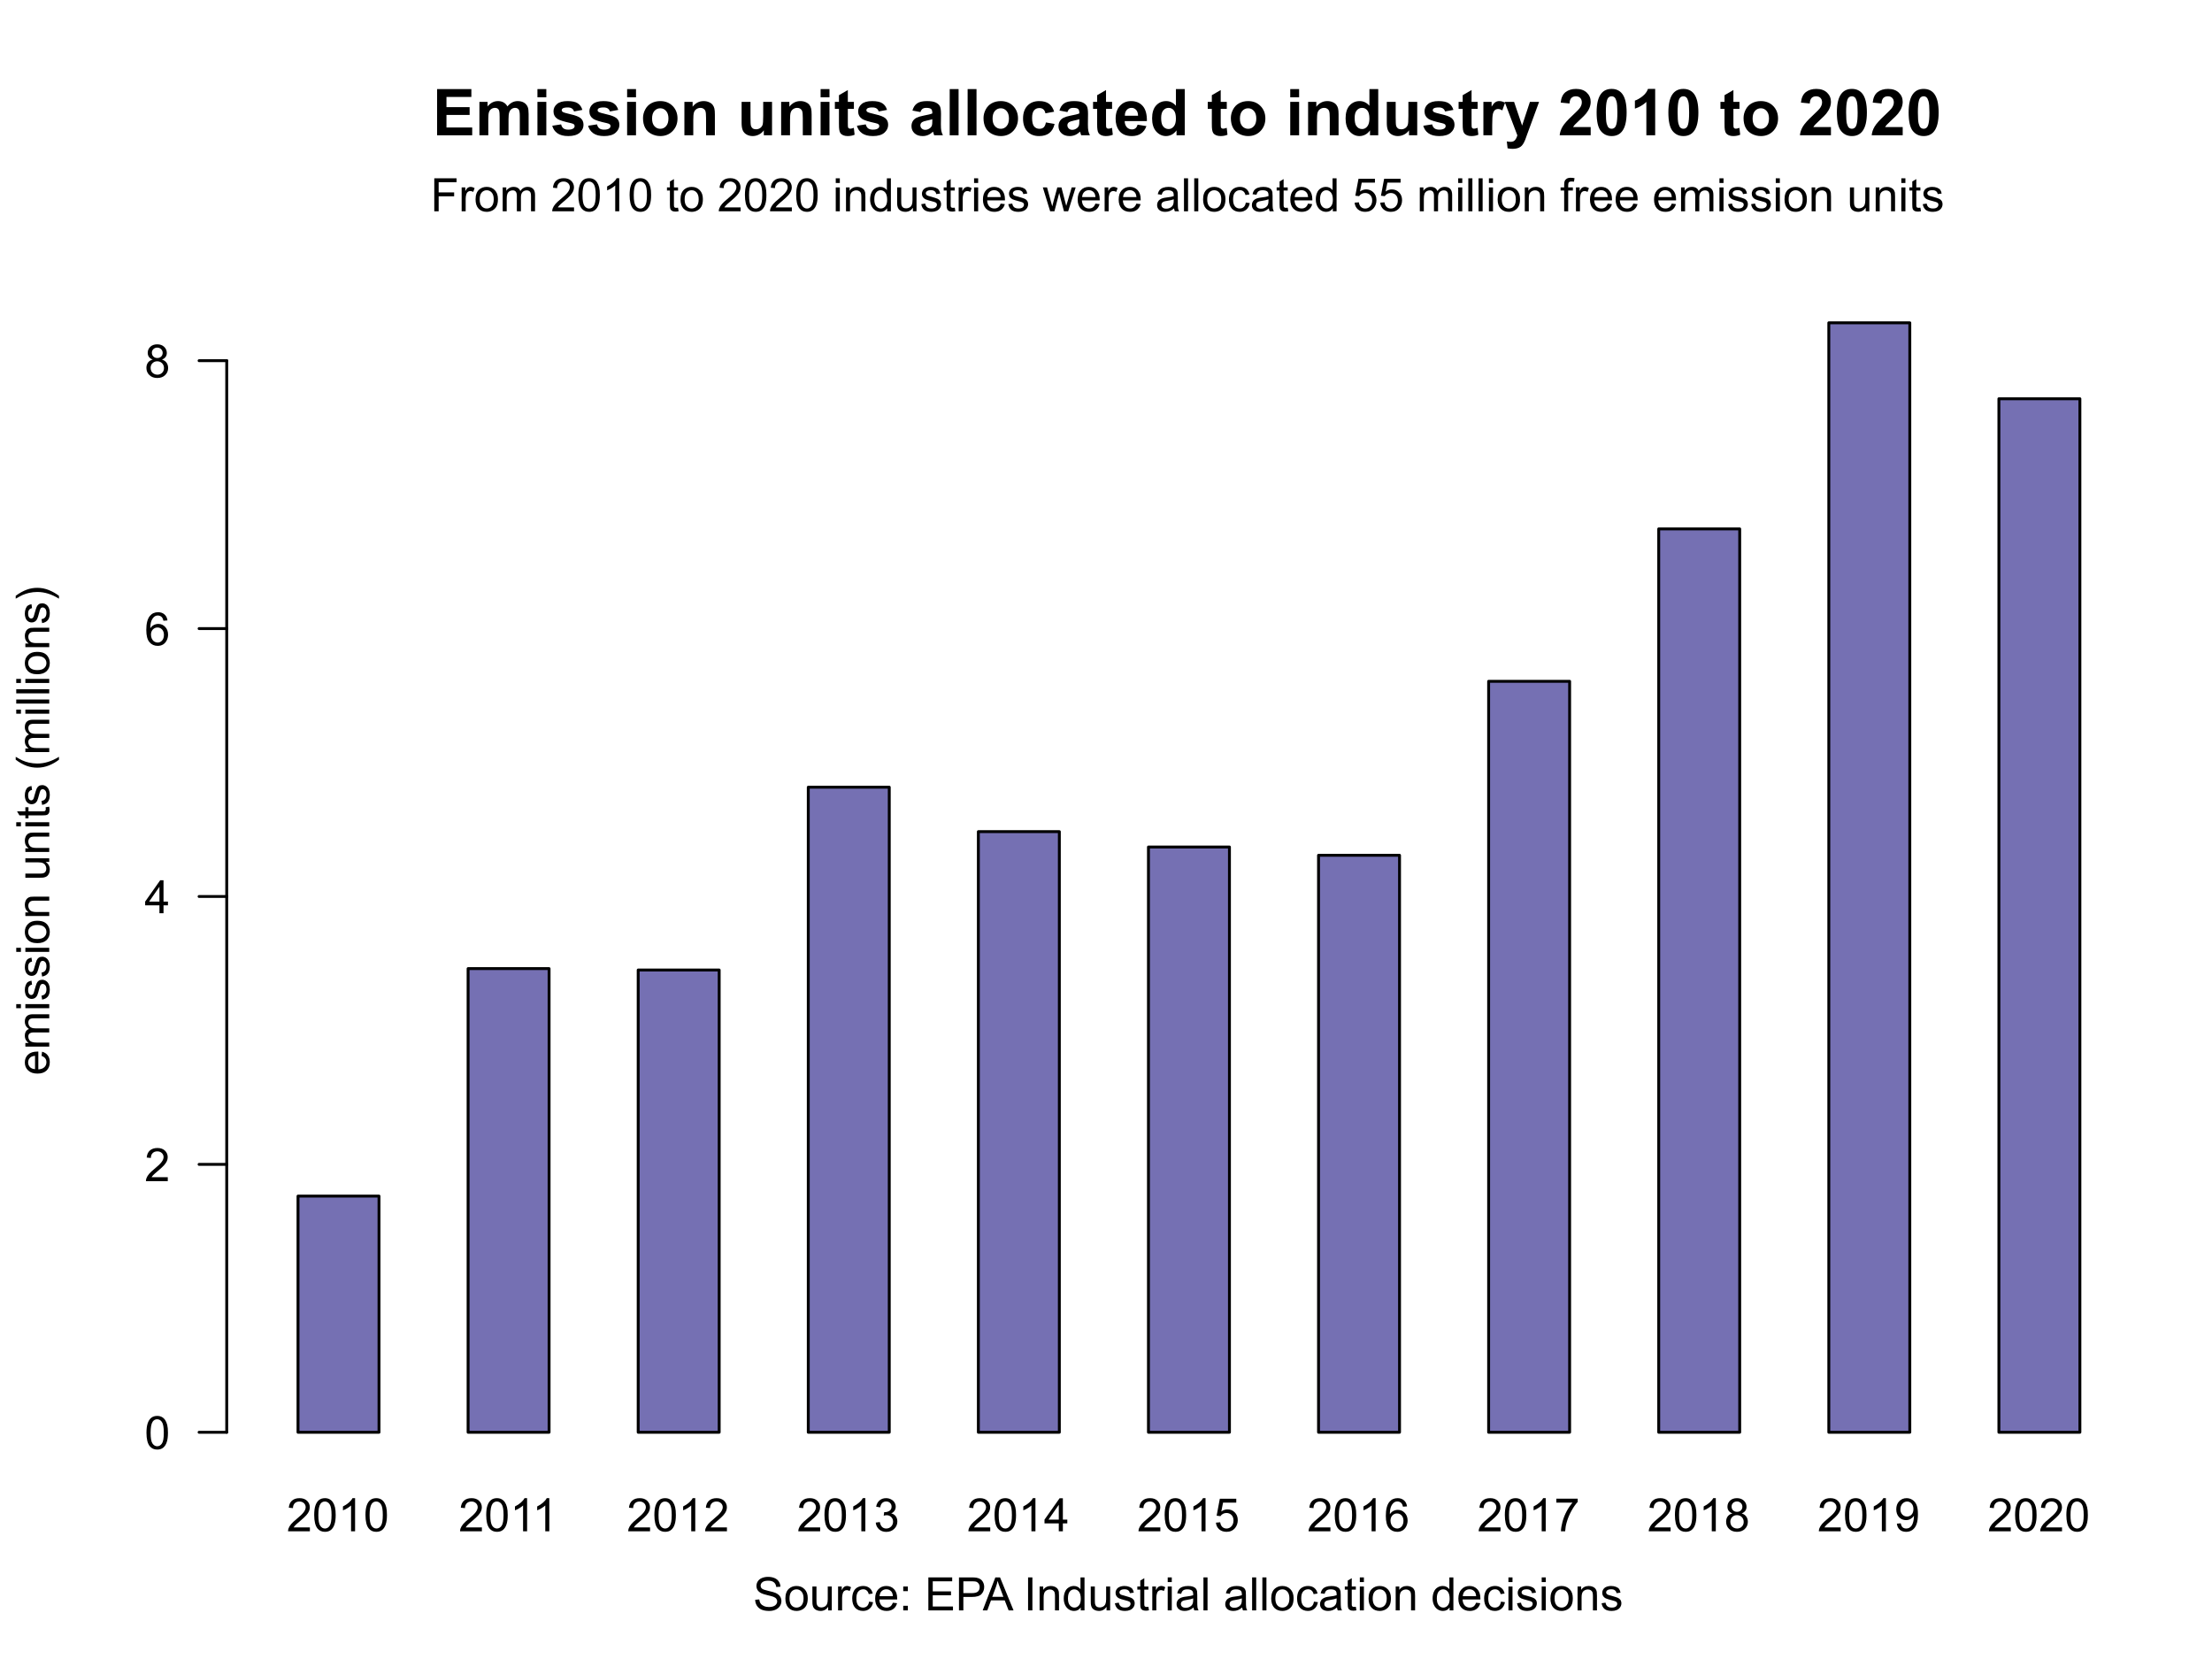 <?xml version="1.0" encoding="UTF-8"?>
<svg xmlns="http://www.w3.org/2000/svg" xmlns:xlink="http://www.w3.org/1999/xlink" width="576pt" height="432pt" viewBox="0 0 576 432" version="1.1">
<defs>
<g>
<symbol overflow="visible" id="glyph0-0">
<path style="stroke:none;" d="M 1.5 0 L 1.5 -7.5 L 7.5 -7.5 L 7.5 0 Z M 1.688 -0.188 L 7.312 -0.188 L 7.312 -7.312 L 1.688 -7.312 Z M 1.688 -0.188 "/>
</symbol>
<symbol overflow="visible" id="glyph0-1">
<path style="stroke:none;" d="M 6.047 -1.016 L 6.047 0 L 0.359 0 C 0.359 -0.25 0.398 -0.492 0.484 -0.734 C 0.629 -1.117 0.859 -1.5 1.172 -1.875 C 1.492 -2.25 1.957 -2.68 2.562 -3.172 C 3.5 -3.941 4.129 -4.551 4.453 -5 C 4.785 -5.445 4.953 -5.867 4.953 -6.266 C 4.953 -6.68 4.801 -7.031 4.5 -7.312 C 4.195 -7.602 3.805 -7.75 3.328 -7.75 C 2.816 -7.75 2.41 -7.598 2.109 -7.297 C 1.805 -6.992 1.648 -6.57 1.641 -6.031 L 0.562 -6.141 C 0.633 -6.953 0.91 -7.566 1.391 -7.984 C 1.879 -8.41 2.535 -8.625 3.359 -8.625 C 4.18 -8.625 4.832 -8.395 5.312 -7.938 C 5.789 -7.477 6.031 -6.91 6.031 -6.234 C 6.031 -5.891 5.957 -5.551 5.812 -5.219 C 5.676 -4.895 5.441 -4.547 5.109 -4.172 C 4.785 -3.805 4.25 -3.305 3.5 -2.672 C 2.863 -2.141 2.453 -1.773 2.266 -1.578 C 2.086 -1.391 1.941 -1.203 1.828 -1.016 Z M 6.047 -1.016 "/>
</symbol>
<symbol overflow="visible" id="glyph0-2">
<path style="stroke:none;" d="M 0.5 -4.234 C 0.5 -5.254 0.602 -6.07 0.812 -6.688 C 1.02 -7.312 1.328 -7.789 1.734 -8.125 C 2.148 -8.457 2.672 -8.625 3.297 -8.625 C 3.754 -8.625 4.156 -8.531 4.5 -8.344 C 4.852 -8.156 5.145 -7.883 5.375 -7.531 C 5.602 -7.188 5.781 -6.766 5.906 -6.266 C 6.031 -5.766 6.094 -5.086 6.094 -4.234 C 6.094 -3.223 5.988 -2.41 5.781 -1.797 C 5.582 -1.18 5.273 -0.703 4.859 -0.359 C 4.453 -0.023 3.93 0.141 3.297 0.141 C 2.473 0.141 1.82 -0.156 1.344 -0.75 C 0.781 -1.457 0.5 -2.617 0.5 -4.234 Z M 1.578 -4.234 C 1.578 -2.828 1.742 -1.891 2.078 -1.422 C 2.41 -0.953 2.816 -0.719 3.297 -0.719 C 3.785 -0.719 4.191 -0.953 4.516 -1.422 C 4.848 -1.891 5.016 -2.828 5.016 -4.234 C 5.016 -5.648 4.848 -6.586 4.516 -7.047 C 4.191 -7.516 3.781 -7.75 3.281 -7.75 C 2.801 -7.75 2.414 -7.547 2.125 -7.141 C 1.758 -6.617 1.578 -5.648 1.578 -4.234 Z M 1.578 -4.234 "/>
</symbol>
<symbol overflow="visible" id="glyph0-3">
<path style="stroke:none;" d="M 4.469 0 L 3.422 0 L 3.422 -6.719 C 3.16 -6.477 2.82 -6.234 2.406 -5.984 C 2 -5.742 1.633 -5.566 1.312 -5.453 L 1.312 -6.469 C 1.895 -6.75 2.406 -7.082 2.844 -7.469 C 3.289 -7.863 3.609 -8.25 3.797 -8.625 L 4.469 -8.625 Z M 4.469 0 "/>
</symbol>
<symbol overflow="visible" id="glyph0-4">
<path style="stroke:none;" d="M 0.5 -2.266 L 1.562 -2.406 C 1.676 -1.812 1.879 -1.379 2.172 -1.109 C 2.461 -0.848 2.816 -0.719 3.234 -0.719 C 3.734 -0.719 4.156 -0.891 4.5 -1.234 C 4.844 -1.578 5.016 -2.004 5.016 -2.516 C 5.016 -2.992 4.852 -3.391 4.531 -3.703 C 4.219 -4.023 3.816 -4.188 3.328 -4.188 C 3.129 -4.188 2.879 -4.145 2.578 -4.062 L 2.703 -5 C 2.773 -4.988 2.832 -4.984 2.875 -4.984 C 3.32 -4.984 3.723 -5.098 4.078 -5.328 C 4.441 -5.566 4.625 -5.93 4.625 -6.422 C 4.625 -6.805 4.492 -7.125 4.234 -7.375 C 3.973 -7.633 3.633 -7.766 3.219 -7.766 C 2.812 -7.766 2.469 -7.633 2.188 -7.375 C 1.914 -7.113 1.742 -6.727 1.672 -6.219 L 0.609 -6.406 C 0.734 -7.102 1.023 -7.645 1.484 -8.031 C 1.941 -8.426 2.508 -8.625 3.188 -8.625 C 3.656 -8.625 4.086 -8.52 4.484 -8.312 C 4.879 -8.113 5.18 -7.844 5.391 -7.5 C 5.598 -7.156 5.703 -6.785 5.703 -6.391 C 5.703 -6.023 5.602 -5.688 5.406 -5.375 C 5.207 -5.07 4.914 -4.832 4.531 -4.656 C 5.031 -4.539 5.422 -4.297 5.703 -3.922 C 5.984 -3.555 6.125 -3.094 6.125 -2.531 C 6.125 -1.781 5.848 -1.145 5.297 -0.625 C 4.754 -0.102 4.066 0.156 3.234 0.156 C 2.484 0.156 1.859 -0.066 1.359 -0.516 C 0.859 -0.973 0.57 -1.555 0.5 -2.266 Z M 0.5 -2.266 "/>
</symbol>
<symbol overflow="visible" id="glyph0-5">
<path style="stroke:none;" d="M 3.875 0 L 3.875 -2.062 L 0.156 -2.062 L 0.156 -3.031 L 4.078 -8.594 L 4.938 -8.594 L 4.938 -3.031 L 6.094 -3.031 L 6.094 -2.062 L 4.938 -2.062 L 4.938 0 Z M 3.875 -3.031 L 3.875 -6.891 L 1.188 -3.031 Z M 3.875 -3.031 "/>
</symbol>
<symbol overflow="visible" id="glyph0-6">
<path style="stroke:none;" d="M 0.5 -2.25 L 1.609 -2.344 C 1.691 -1.801 1.879 -1.395 2.172 -1.125 C 2.473 -0.852 2.836 -0.719 3.266 -0.719 C 3.766 -0.719 4.191 -0.91 4.547 -1.297 C 4.898 -1.68 5.078 -2.188 5.078 -2.812 C 5.078 -3.414 4.906 -3.891 4.562 -4.234 C 4.227 -4.586 3.785 -4.766 3.234 -4.766 C 2.898 -4.766 2.594 -4.688 2.312 -4.531 C 2.039 -4.375 1.828 -4.176 1.672 -3.938 L 0.688 -4.062 L 1.516 -8.469 L 5.797 -8.469 L 5.797 -7.469 L 2.359 -7.469 L 1.906 -5.156 C 2.414 -5.52 2.953 -5.703 3.516 -5.703 C 4.266 -5.703 4.895 -5.441 5.406 -4.922 C 5.926 -4.398 6.188 -3.727 6.188 -2.906 C 6.188 -2.133 5.961 -1.461 5.516 -0.891 C 4.961 -0.203 4.211 0.141 3.266 0.141 C 2.484 0.141 1.844 -0.078 1.344 -0.516 C 0.852 -0.953 0.57 -1.531 0.5 -2.25 Z M 0.5 -2.25 "/>
</symbol>
<symbol overflow="visible" id="glyph0-7">
<path style="stroke:none;" d="M 5.969 -6.484 L 4.922 -6.406 C 4.828 -6.82 4.695 -7.125 4.531 -7.312 C 4.238 -7.613 3.883 -7.766 3.469 -7.766 C 3.133 -7.766 2.836 -7.672 2.578 -7.484 C 2.254 -7.234 1.992 -6.875 1.797 -6.406 C 1.609 -5.945 1.508 -5.289 1.5 -4.438 C 1.75 -4.82 2.055 -5.109 2.422 -5.297 C 2.797 -5.484 3.188 -5.578 3.594 -5.578 C 4.289 -5.578 4.883 -5.316 5.375 -4.797 C 5.875 -4.273 6.125 -3.609 6.125 -2.797 C 6.125 -2.254 6.004 -1.75 5.766 -1.281 C 5.535 -0.82 5.219 -0.469 4.812 -0.219 C 4.406 0.02 3.945 0.141 3.438 0.141 C 2.551 0.141 1.832 -0.18 1.281 -0.828 C 0.727 -1.473 0.453 -2.535 0.453 -4.016 C 0.453 -5.68 0.758 -6.891 1.375 -7.641 C 1.906 -8.297 2.625 -8.625 3.531 -8.625 C 4.207 -8.625 4.758 -8.43 5.188 -8.047 C 5.625 -7.672 5.883 -7.148 5.969 -6.484 Z M 1.672 -2.781 C 1.672 -2.414 1.742 -2.066 1.891 -1.734 C 2.047 -1.41 2.258 -1.16 2.531 -0.984 C 2.812 -0.805 3.109 -0.719 3.422 -0.719 C 3.859 -0.719 4.238 -0.895 4.562 -1.25 C 4.883 -1.613 5.047 -2.102 5.047 -2.719 C 5.047 -3.312 4.883 -3.781 4.562 -4.125 C 4.25 -4.469 3.852 -4.641 3.375 -4.641 C 2.895 -4.641 2.488 -4.469 2.156 -4.125 C 1.832 -3.781 1.672 -3.332 1.672 -2.781 Z M 1.672 -2.781 "/>
</symbol>
<symbol overflow="visible" id="glyph0-8">
<path style="stroke:none;" d="M 0.562 -7.469 L 0.562 -8.484 L 6.125 -8.484 L 6.125 -7.656 C 5.582 -7.07 5.039 -6.297 4.5 -5.328 C 3.969 -4.367 3.555 -3.379 3.266 -2.359 C 3.047 -1.641 2.91 -0.852 2.859 0 L 1.766 0 C 1.773 -0.676 1.906 -1.492 2.156 -2.453 C 2.414 -3.41 2.781 -4.332 3.25 -5.219 C 3.727 -6.102 4.238 -6.852 4.781 -7.469 Z M 0.562 -7.469 "/>
</symbol>
<symbol overflow="visible" id="glyph0-9">
<path style="stroke:none;" d="M 2.125 -4.656 C 1.688 -4.82 1.359 -5.051 1.141 -5.344 C 0.93 -5.645 0.828 -6 0.828 -6.406 C 0.828 -7.031 1.051 -7.555 1.5 -7.984 C 1.957 -8.41 2.555 -8.625 3.297 -8.625 C 4.047 -8.625 4.648 -8.406 5.109 -7.969 C 5.566 -7.531 5.797 -7 5.797 -6.375 C 5.797 -5.977 5.691 -5.633 5.484 -5.344 C 5.273 -5.051 4.957 -4.82 4.531 -4.656 C 5.062 -4.488 5.461 -4.211 5.734 -3.828 C 6.004 -3.441 6.141 -2.984 6.141 -2.453 C 6.141 -1.723 5.879 -1.109 5.359 -0.609 C 4.848 -0.109 4.164 0.141 3.312 0.141 C 2.469 0.141 1.785 -0.109 1.266 -0.609 C 0.742 -1.109 0.484 -1.734 0.484 -2.484 C 0.484 -3.047 0.625 -3.516 0.906 -3.891 C 1.195 -4.266 1.602 -4.52 2.125 -4.656 Z M 1.906 -6.453 C 1.906 -6.047 2.035 -5.711 2.297 -5.453 C 2.566 -5.191 2.91 -5.062 3.328 -5.062 C 3.734 -5.062 4.066 -5.188 4.328 -5.438 C 4.586 -5.695 4.719 -6.016 4.719 -6.391 C 4.719 -6.773 4.582 -7.098 4.312 -7.359 C 4.039 -7.629 3.707 -7.766 3.312 -7.766 C 2.906 -7.766 2.566 -7.633 2.297 -7.375 C 2.035 -7.113 1.906 -6.805 1.906 -6.453 Z M 1.578 -2.484 C 1.578 -2.18 1.645 -1.891 1.781 -1.609 C 1.926 -1.328 2.141 -1.109 2.422 -0.953 C 2.703 -0.797 3.004 -0.719 3.328 -0.719 C 3.828 -0.719 4.238 -0.879 4.562 -1.203 C 4.895 -1.523 5.062 -1.938 5.062 -2.438 C 5.062 -2.945 4.895 -3.367 4.562 -3.703 C 4.227 -4.035 3.805 -4.203 3.297 -4.203 C 2.797 -4.203 2.383 -4.035 2.062 -3.703 C 1.738 -3.379 1.578 -2.973 1.578 -2.484 Z M 1.578 -2.484 "/>
</symbol>
<symbol overflow="visible" id="glyph0-10">
<path style="stroke:none;" d="M 0.656 -1.984 L 1.672 -2.078 C 1.754 -1.598 1.914 -1.25 2.156 -1.031 C 2.406 -0.82 2.719 -0.719 3.094 -0.719 C 3.414 -0.719 3.695 -0.789 3.938 -0.938 C 4.188 -1.094 4.391 -1.289 4.547 -1.531 C 4.703 -1.781 4.832 -2.113 4.938 -2.531 C 5.039 -2.957 5.094 -3.391 5.094 -3.828 C 5.094 -3.879 5.094 -3.953 5.094 -4.047 C 4.883 -3.711 4.598 -3.438 4.234 -3.219 C 3.867 -3.008 3.473 -2.906 3.047 -2.906 C 2.328 -2.906 1.723 -3.16 1.234 -3.672 C 0.742 -4.191 0.5 -4.875 0.5 -5.719 C 0.5 -6.594 0.754 -7.297 1.266 -7.828 C 1.785 -8.359 2.43 -8.625 3.203 -8.625 C 3.754 -8.625 4.258 -8.473 4.719 -8.172 C 5.188 -7.867 5.539 -7.438 5.781 -6.875 C 6.02 -6.32 6.141 -5.52 6.141 -4.469 C 6.141 -3.375 6.02 -2.5 5.781 -1.844 C 5.551 -1.195 5.195 -0.703 4.719 -0.359 C 4.25 -0.023 3.703 0.141 3.078 0.141 C 2.398 0.141 1.848 -0.039 1.422 -0.406 C 0.992 -0.781 0.738 -1.305 0.656 -1.984 Z M 4.969 -5.781 C 4.969 -6.383 4.805 -6.863 4.484 -7.219 C 4.172 -7.57 3.785 -7.75 3.328 -7.75 C 2.859 -7.75 2.445 -7.555 2.094 -7.172 C 1.75 -6.797 1.578 -6.301 1.578 -5.688 C 1.578 -5.145 1.742 -4.703 2.078 -4.359 C 2.41 -4.016 2.816 -3.844 3.297 -3.844 C 3.785 -3.844 4.188 -4.016 4.5 -4.359 C 4.812 -4.703 4.969 -5.176 4.969 -5.781 Z M 4.969 -5.781 "/>
</symbol>
<symbol overflow="visible" id="glyph0-11">
<path style="stroke:none;" d="M 0.547 -2.766 L 1.609 -2.859 C 1.66 -2.422 1.781 -2.066 1.969 -1.797 C 2.156 -1.523 2.441 -1.301 2.828 -1.125 C 3.223 -0.957 3.664 -0.875 4.156 -0.875 C 4.582 -0.875 4.961 -0.938 5.297 -1.062 C 5.629 -1.195 5.875 -1.375 6.031 -1.594 C 6.195 -1.82 6.281 -2.066 6.281 -2.328 C 6.281 -2.598 6.203 -2.832 6.047 -3.031 C 5.891 -3.238 5.633 -3.41 5.281 -3.547 C 5.039 -3.641 4.523 -3.781 3.734 -3.969 C 2.953 -4.156 2.406 -4.332 2.094 -4.5 C 1.676 -4.719 1.367 -4.984 1.172 -5.297 C 0.973 -5.617 0.875 -5.977 0.875 -6.375 C 0.875 -6.801 0.992 -7.203 1.234 -7.578 C 1.484 -7.961 1.844 -8.25 2.312 -8.438 C 2.789 -8.633 3.316 -8.734 3.891 -8.734 C 4.523 -8.734 5.086 -8.629 5.578 -8.422 C 6.066 -8.223 6.441 -7.922 6.703 -7.516 C 6.961 -7.117 7.102 -6.672 7.125 -6.172 L 6.031 -6.094 C 5.969 -6.633 5.766 -7.039 5.422 -7.312 C 5.086 -7.594 4.594 -7.734 3.938 -7.734 C 3.25 -7.734 2.75 -7.609 2.438 -7.359 C 2.125 -7.109 1.969 -6.805 1.969 -6.453 C 1.969 -6.141 2.078 -5.883 2.297 -5.688 C 2.516 -5.488 3.082 -5.285 4 -5.078 C 4.926 -4.867 5.562 -4.688 5.906 -4.531 C 6.406 -4.289 6.773 -3.992 7.016 -3.641 C 7.254 -3.297 7.375 -2.891 7.375 -2.422 C 7.375 -1.961 7.242 -1.531 6.984 -1.125 C 6.723 -0.727 6.348 -0.414 5.859 -0.188 C 5.367 0.031 4.816 0.141 4.203 0.141 C 3.422 0.141 2.766 0.031 2.234 -0.188 C 1.711 -0.414 1.301 -0.758 1 -1.219 C 0.707 -1.676 0.555 -2.191 0.547 -2.766 Z M 0.547 -2.766 "/>
</symbol>
<symbol overflow="visible" id="glyph0-12">
<path style="stroke:none;" d="M 0.406 -3.109 C 0.406 -4.266 0.723 -5.117 1.359 -5.672 C 1.891 -6.129 2.539 -6.359 3.312 -6.359 C 4.164 -6.359 4.863 -6.078 5.406 -5.516 C 5.957 -4.961 6.234 -4.191 6.234 -3.203 C 6.234 -2.398 6.113 -1.77 5.875 -1.312 C 5.633 -0.852 5.281 -0.492 4.812 -0.234 C 4.352 0.016 3.852 0.141 3.312 0.141 C 2.445 0.141 1.742 -0.133 1.203 -0.688 C 0.672 -1.25 0.406 -2.055 0.406 -3.109 Z M 1.484 -3.109 C 1.484 -2.316 1.656 -1.723 2 -1.328 C 2.352 -0.93 2.789 -0.734 3.312 -0.734 C 3.844 -0.734 4.281 -0.93 4.625 -1.328 C 4.969 -1.723 5.141 -2.328 5.141 -3.141 C 5.141 -3.91 4.961 -4.492 4.609 -4.891 C 4.266 -5.285 3.832 -5.484 3.312 -5.484 C 2.789 -5.484 2.352 -5.285 2 -4.891 C 1.656 -4.504 1.484 -3.91 1.484 -3.109 Z M 1.484 -3.109 "/>
</symbol>
<symbol overflow="visible" id="glyph0-13">
<path style="stroke:none;" d="M 4.875 0 L 4.875 -0.922 C 4.383 -0.211 3.723 0.141 2.891 0.141 C 2.523 0.141 2.18 0.07 1.859 -0.062 C 1.547 -0.207 1.312 -0.383 1.156 -0.594 C 1 -0.812 0.891 -1.078 0.828 -1.391 C 0.785 -1.586 0.766 -1.914 0.766 -2.375 L 0.766 -6.219 L 1.828 -6.219 L 1.828 -2.766 C 1.828 -2.223 1.848 -1.852 1.891 -1.656 C 1.953 -1.383 2.086 -1.164 2.297 -1 C 2.516 -0.844 2.785 -0.766 3.109 -0.766 C 3.422 -0.766 3.711 -0.844 3.984 -1 C 4.266 -1.164 4.461 -1.391 4.578 -1.672 C 4.703 -1.953 4.766 -2.359 4.766 -2.891 L 4.766 -6.219 L 5.812 -6.219 L 5.812 0 Z M 4.875 0 "/>
</symbol>
<symbol overflow="visible" id="glyph0-14">
<path style="stroke:none;" d="M 0.781 0 L 0.781 -6.219 L 1.734 -6.219 L 1.734 -5.281 C 1.973 -5.719 2.191 -6.004 2.391 -6.141 C 2.598 -6.285 2.828 -6.359 3.078 -6.359 C 3.43 -6.359 3.789 -6.25 4.156 -6.031 L 3.797 -5.047 C 3.535 -5.203 3.281 -5.281 3.031 -5.281 C 2.789 -5.281 2.578 -5.207 2.391 -5.062 C 2.211 -4.926 2.086 -4.734 2.016 -4.484 C 1.891 -4.109 1.828 -3.703 1.828 -3.266 L 1.828 0 Z M 0.781 0 "/>
</symbol>
<symbol overflow="visible" id="glyph0-15">
<path style="stroke:none;" d="M 4.859 -2.281 L 5.891 -2.141 C 5.773 -1.43 5.484 -0.875 5.016 -0.469 C 4.547 -0.062 3.973 0.141 3.297 0.141 C 2.441 0.141 1.754 -0.133 1.234 -0.688 C 0.723 -1.25 0.469 -2.051 0.469 -3.094 C 0.469 -3.758 0.578 -4.344 0.797 -4.844 C 1.023 -5.352 1.363 -5.734 1.812 -5.984 C 2.27 -6.234 2.77 -6.359 3.312 -6.359 C 3.977 -6.359 4.523 -6.188 4.953 -5.844 C 5.391 -5.508 5.672 -5.023 5.797 -4.391 L 4.766 -4.234 C 4.672 -4.648 4.5 -4.961 4.25 -5.172 C 4 -5.391 3.695 -5.5 3.344 -5.5 C 2.812 -5.5 2.379 -5.305 2.047 -4.922 C 1.711 -4.547 1.547 -3.945 1.547 -3.125 C 1.547 -2.281 1.707 -1.672 2.031 -1.297 C 2.352 -0.922 2.77 -0.734 3.281 -0.734 C 3.695 -0.734 4.039 -0.859 4.312 -1.109 C 4.594 -1.359 4.773 -1.75 4.859 -2.281 Z M 4.859 -2.281 "/>
</symbol>
<symbol overflow="visible" id="glyph0-16">
<path style="stroke:none;" d="M 5.047 -2 L 6.141 -1.875 C 5.973 -1.238 5.656 -0.742 5.188 -0.391 C 4.719 -0.035 4.125 0.141 3.406 0.141 C 2.5 0.141 1.773 -0.141 1.234 -0.703 C 0.703 -1.266 0.438 -2.051 0.438 -3.062 C 0.438 -4.102 0.707 -4.91 1.25 -5.484 C 1.789 -6.066 2.488 -6.359 3.344 -6.359 C 4.176 -6.359 4.852 -6.078 5.375 -5.516 C 5.906 -4.953 6.172 -4.156 6.172 -3.125 C 6.172 -3.062 6.172 -2.969 6.172 -2.844 L 1.531 -2.844 C 1.57 -2.156 1.766 -1.629 2.109 -1.266 C 2.453 -0.91 2.883 -0.734 3.406 -0.734 C 3.789 -0.734 4.117 -0.832 4.391 -1.031 C 4.672 -1.238 4.891 -1.562 5.047 -2 Z M 1.594 -3.703 L 5.062 -3.703 C 5.02 -4.234 4.891 -4.629 4.672 -4.891 C 4.328 -5.297 3.891 -5.5 3.359 -5.5 C 2.867 -5.5 2.457 -5.336 2.125 -5.016 C 1.801 -4.691 1.625 -4.254 1.594 -3.703 Z M 1.594 -3.703 "/>
</symbol>
<symbol overflow="visible" id="glyph0-17">
<path style="stroke:none;" d="M 1.078 -5.016 L 1.078 -6.219 L 2.281 -6.219 L 2.281 -5.016 Z M 1.078 0 L 1.078 -1.203 L 2.281 -1.203 L 2.281 0 Z M 1.078 0 "/>
</symbol>
<symbol overflow="visible" id="glyph0-18">
<path style="stroke:none;" d=""/>
</symbol>
<symbol overflow="visible" id="glyph0-19">
<path style="stroke:none;" d="M 0.953 0 L 0.953 -8.594 L 7.156 -8.594 L 7.156 -7.578 L 2.094 -7.578 L 2.094 -4.953 L 6.844 -4.953 L 6.844 -3.938 L 2.094 -3.938 L 2.094 -1.016 L 7.359 -1.016 L 7.359 0 Z M 0.953 0 "/>
</symbol>
<symbol overflow="visible" id="glyph0-20">
<path style="stroke:none;" d="M 0.922 0 L 0.922 -8.594 L 4.172 -8.594 C 4.734 -8.594 5.164 -8.566 5.469 -8.516 C 5.895 -8.441 6.25 -8.305 6.531 -8.109 C 6.82 -7.91 7.051 -7.633 7.219 -7.281 C 7.395 -6.926 7.484 -6.535 7.484 -6.109 C 7.484 -5.379 7.25 -4.758 6.781 -4.25 C 6.32 -3.75 5.484 -3.5 4.266 -3.5 L 2.062 -3.5 L 2.062 0 Z M 2.062 -4.5 L 4.281 -4.5 C 5.02 -4.5 5.539 -4.633 5.844 -4.906 C 6.156 -5.188 6.312 -5.578 6.312 -6.078 C 6.312 -6.43 6.219 -6.734 6.031 -6.984 C 5.852 -7.242 5.617 -7.414 5.328 -7.5 C 5.129 -7.551 4.773 -7.578 4.266 -7.578 L 2.062 -7.578 Z M 2.062 -4.5 "/>
</symbol>
<symbol overflow="visible" id="glyph0-21">
<path style="stroke:none;" d="M -0.016 0 L 3.281 -8.594 L 4.5 -8.594 L 8.016 0 L 6.734 0 L 5.719 -2.609 L 2.141 -2.609 L 1.188 0 Z M 2.469 -3.531 L 5.375 -3.531 L 4.484 -5.906 C 4.203 -6.625 4 -7.219 3.875 -7.688 C 3.758 -7.133 3.602 -6.586 3.406 -6.047 Z M 2.469 -3.531 "/>
</symbol>
<symbol overflow="visible" id="glyph0-22">
<path style="stroke:none;" d="M 1.125 0 L 1.125 -8.594 L 2.25 -8.594 L 2.25 0 Z M 1.125 0 "/>
</symbol>
<symbol overflow="visible" id="glyph0-23">
<path style="stroke:none;" d="M 0.797 0 L 0.797 -6.219 L 1.734 -6.219 L 1.734 -5.344 C 2.191 -6.02 2.852 -6.359 3.719 -6.359 C 4.094 -6.359 4.438 -6.289 4.75 -6.156 C 5.07 -6.02 5.312 -5.844 5.469 -5.625 C 5.625 -5.406 5.734 -5.148 5.797 -4.859 C 5.828 -4.66 5.844 -4.316 5.844 -3.828 L 5.844 0 L 4.797 0 L 4.797 -3.781 C 4.797 -4.219 4.754 -4.539 4.672 -4.75 C 4.586 -4.957 4.441 -5.125 4.234 -5.25 C 4.023 -5.383 3.781 -5.453 3.5 -5.453 C 3.051 -5.453 2.66 -5.305 2.328 -5.016 C 2.004 -4.734 1.844 -4.195 1.844 -3.406 L 1.844 0 Z M 0.797 0 "/>
</symbol>
<symbol overflow="visible" id="glyph0-24">
<path style="stroke:none;" d="M 4.828 0 L 4.828 -0.781 C 4.43 -0.164 3.852 0.141 3.094 0.141 C 2.594 0.141 2.133 0.004 1.719 -0.266 C 1.301 -0.547 0.977 -0.93 0.75 -1.422 C 0.52 -1.91 0.406 -2.473 0.406 -3.109 C 0.406 -3.723 0.508 -4.285 0.719 -4.797 C 0.926 -5.305 1.238 -5.691 1.656 -5.953 C 2.07 -6.223 2.535 -6.359 3.047 -6.359 C 3.422 -6.359 3.754 -6.281 4.047 -6.125 C 4.336 -5.969 4.578 -5.766 4.766 -5.516 L 4.766 -8.594 L 5.812 -8.594 L 5.812 0 Z M 1.5 -3.109 C 1.5 -2.305 1.664 -1.707 2 -1.312 C 2.332 -0.926 2.727 -0.734 3.188 -0.734 C 3.645 -0.734 4.035 -0.922 4.359 -1.297 C 4.68 -1.672 4.844 -2.242 4.844 -3.016 C 4.844 -3.867 4.676 -4.492 4.344 -4.891 C 4.02 -5.285 3.617 -5.484 3.141 -5.484 C 2.672 -5.484 2.281 -5.289 1.969 -4.906 C 1.656 -4.531 1.5 -3.93 1.5 -3.109 Z M 1.5 -3.109 "/>
</symbol>
<symbol overflow="visible" id="glyph0-25">
<path style="stroke:none;" d="M 0.375 -1.859 L 1.406 -2.016 C 1.469 -1.598 1.629 -1.281 1.891 -1.062 C 2.16 -0.844 2.539 -0.734 3.031 -0.734 C 3.508 -0.734 3.863 -0.828 4.094 -1.016 C 4.332 -1.211 4.453 -1.445 4.453 -1.719 C 4.453 -1.957 4.348 -2.145 4.141 -2.281 C 3.992 -2.375 3.633 -2.492 3.062 -2.641 C 2.289 -2.836 1.754 -3.004 1.453 -3.141 C 1.16 -3.285 0.938 -3.484 0.781 -3.734 C 0.625 -3.984 0.547 -4.266 0.547 -4.578 C 0.547 -4.848 0.609 -5.102 0.734 -5.344 C 0.859 -5.582 1.031 -5.781 1.25 -5.938 C 1.414 -6.051 1.641 -6.148 1.922 -6.234 C 2.203 -6.316 2.508 -6.359 2.844 -6.359 C 3.32 -6.359 3.742 -6.285 4.109 -6.141 C 4.484 -6.004 4.758 -5.816 4.938 -5.578 C 5.113 -5.336 5.234 -5.02 5.297 -4.625 L 4.266 -4.484 C 4.223 -4.797 4.086 -5.039 3.859 -5.219 C 3.641 -5.406 3.32 -5.5 2.906 -5.5 C 2.426 -5.5 2.082 -5.414 1.875 -5.25 C 1.664 -5.094 1.562 -4.906 1.562 -4.688 C 1.562 -4.551 1.602 -4.43 1.688 -4.328 C 1.781 -4.211 1.914 -4.117 2.094 -4.047 C 2.195 -4.004 2.508 -3.914 3.031 -3.781 C 3.781 -3.57 4.301 -3.406 4.594 -3.281 C 4.883 -3.156 5.113 -2.973 5.281 -2.734 C 5.445 -2.492 5.531 -2.191 5.531 -1.828 C 5.531 -1.473 5.426 -1.141 5.219 -0.828 C 5.02 -0.523 4.727 -0.285 4.344 -0.109 C 3.957 0.055 3.52 0.141 3.031 0.141 C 2.219 0.141 1.598 -0.023 1.172 -0.359 C 0.754 -0.703 0.488 -1.203 0.375 -1.859 Z M 0.375 -1.859 "/>
</symbol>
<symbol overflow="visible" id="glyph0-26">
<path style="stroke:none;" d="M 3.094 -0.938 L 3.25 -0.016 C 2.945 0.047 2.68 0.078 2.453 0.078 C 2.066 0.078 1.77 0.02 1.562 -0.094 C 1.352 -0.219 1.203 -0.379 1.109 -0.578 C 1.023 -0.773 0.984 -1.191 0.984 -1.828 L 0.984 -5.406 L 0.219 -5.406 L 0.219 -6.219 L 0.984 -6.219 L 0.984 -7.766 L 2.031 -8.391 L 2.031 -6.219 L 3.094 -6.219 L 3.094 -5.406 L 2.031 -5.406 L 2.031 -1.766 C 2.031 -1.461 2.047 -1.27 2.078 -1.188 C 2.117 -1.102 2.18 -1.035 2.266 -0.984 C 2.348 -0.93 2.469 -0.906 2.625 -0.906 C 2.75 -0.906 2.906 -0.914 3.094 -0.938 Z M 3.094 -0.938 "/>
</symbol>
<symbol overflow="visible" id="glyph0-27">
<path style="stroke:none;" d="M 0.797 -7.375 L 0.797 -8.594 L 1.859 -8.594 L 1.859 -7.375 Z M 0.797 0 L 0.797 -6.219 L 1.859 -6.219 L 1.859 0 Z M 0.797 0 "/>
</symbol>
<symbol overflow="visible" id="glyph0-28">
<path style="stroke:none;" d="M 4.859 -0.766 C 4.461 -0.43 4.082 -0.195 3.719 -0.062 C 3.363 0.07 2.977 0.141 2.562 0.141 C 1.875 0.141 1.348 -0.023 0.984 -0.359 C 0.617 -0.691 0.438 -1.117 0.438 -1.641 C 0.438 -1.941 0.504 -2.219 0.641 -2.469 C 0.773 -2.727 0.957 -2.93 1.188 -3.078 C 1.414 -3.234 1.672 -3.348 1.953 -3.422 C 2.148 -3.484 2.461 -3.539 2.891 -3.594 C 3.734 -3.688 4.359 -3.805 4.766 -3.953 C 4.766 -4.098 4.766 -4.188 4.766 -4.219 C 4.766 -4.656 4.664 -4.961 4.469 -5.141 C 4.195 -5.367 3.797 -5.484 3.266 -5.484 C 2.773 -5.484 2.41 -5.395 2.172 -5.219 C 1.93 -5.051 1.754 -4.75 1.641 -4.312 L 0.609 -4.453 C 0.703 -4.891 0.859 -5.242 1.078 -5.516 C 1.297 -5.785 1.609 -5.992 2.016 -6.141 C 2.422 -6.285 2.891 -6.359 3.422 -6.359 C 3.953 -6.359 4.383 -6.297 4.719 -6.172 C 5.051 -6.047 5.297 -5.891 5.453 -5.703 C 5.609 -5.516 5.719 -5.273 5.781 -4.984 C 5.812 -4.805 5.828 -4.484 5.828 -4.016 L 5.828 -2.609 C 5.828 -1.629 5.848 -1.008 5.891 -0.75 C 5.941 -0.488 6.035 -0.238 6.172 0 L 5.062 0 C 4.957 -0.219 4.891 -0.473 4.859 -0.766 Z M 4.766 -3.125 C 4.379 -2.969 3.805 -2.832 3.047 -2.719 C 2.609 -2.656 2.301 -2.582 2.125 -2.5 C 1.945 -2.426 1.805 -2.316 1.703 -2.172 C 1.609 -2.023 1.562 -1.859 1.562 -1.672 C 1.562 -1.391 1.664 -1.156 1.875 -0.969 C 2.094 -0.781 2.406 -0.688 2.812 -0.688 C 3.219 -0.688 3.578 -0.773 3.891 -0.953 C 4.211 -1.129 4.445 -1.375 4.594 -1.688 C 4.707 -1.926 4.766 -2.273 4.766 -2.734 Z M 4.766 -3.125 "/>
</symbol>
<symbol overflow="visible" id="glyph0-29">
<path style="stroke:none;" d="M 0.766 0 L 0.766 -8.594 L 1.828 -8.594 L 1.828 0 Z M 0.766 0 "/>
</symbol>
<symbol overflow="visible" id="glyph0-30">
<path style="stroke:none;" d="M 0.984 0 L 0.984 -8.594 L 6.781 -8.594 L 6.781 -7.578 L 2.125 -7.578 L 2.125 -4.922 L 6.156 -4.922 L 6.156 -3.906 L 2.125 -3.906 L 2.125 0 Z M 0.984 0 "/>
</symbol>
<symbol overflow="visible" id="glyph0-31">
<path style="stroke:none;" d="M 0.797 0 L 0.797 -6.219 L 1.734 -6.219 L 1.734 -5.344 C 1.93 -5.656 2.191 -5.898 2.516 -6.078 C 2.836 -6.266 3.207 -6.359 3.625 -6.359 C 4.082 -6.359 4.457 -6.266 4.75 -6.078 C 5.051 -5.891 5.258 -5.625 5.375 -5.281 C 5.875 -6 6.516 -6.359 7.297 -6.359 C 7.922 -6.359 8.395 -6.188 8.719 -5.844 C 9.051 -5.508 9.219 -4.984 9.219 -4.266 L 9.219 0 L 8.172 0 L 8.172 -3.922 C 8.172 -4.336 8.133 -4.641 8.062 -4.828 C 8 -5.016 7.879 -5.164 7.703 -5.281 C 7.523 -5.395 7.312 -5.453 7.062 -5.453 C 6.625 -5.453 6.258 -5.305 5.969 -5.016 C 5.688 -4.723 5.547 -4.254 5.547 -3.609 L 5.547 0 L 4.484 0 L 4.484 -4.047 C 4.484 -4.516 4.395 -4.863 4.219 -5.094 C 4.051 -5.332 3.773 -5.453 3.391 -5.453 C 3.086 -5.453 2.812 -5.375 2.562 -5.219 C 2.312 -5.062 2.129 -4.832 2.016 -4.531 C 1.898 -4.227 1.844 -3.797 1.844 -3.234 L 1.844 0 Z M 0.797 0 "/>
</symbol>
<symbol overflow="visible" id="glyph0-32">
<path style="stroke:none;" d="M 1.938 0 L 0.031 -6.219 L 1.125 -6.219 L 2.109 -2.625 L 2.484 -1.297 C 2.504 -1.359 2.613 -1.785 2.812 -2.578 L 3.797 -6.219 L 4.875 -6.219 L 5.812 -2.609 L 6.125 -1.422 L 6.484 -2.625 L 7.547 -6.219 L 8.578 -6.219 L 6.625 0 L 5.531 0 L 4.547 -3.734 L 4.297 -4.781 L 3.047 0 Z M 1.938 0 "/>
</symbol>
<symbol overflow="visible" id="glyph0-33">
<path style="stroke:none;" d="M 1.047 0 L 1.047 -5.406 L 0.109 -5.406 L 0.109 -6.219 L 1.047 -6.219 L 1.047 -6.891 C 1.047 -7.305 1.082 -7.613 1.156 -7.812 C 1.258 -8.094 1.438 -8.316 1.688 -8.484 C 1.945 -8.648 2.305 -8.734 2.766 -8.734 C 3.066 -8.734 3.395 -8.695 3.75 -8.625 L 3.594 -7.719 C 3.375 -7.75 3.164 -7.766 2.969 -7.766 C 2.645 -7.766 2.414 -7.695 2.281 -7.562 C 2.156 -7.426 2.094 -7.172 2.094 -6.797 L 2.094 -6.219 L 3.312 -6.219 L 3.312 -5.406 L 2.094 -5.406 L 2.094 0 Z M 1.047 0 "/>
</symbol>
<symbol overflow="visible" id="glyph1-0">
<path style="stroke:none;" d="M 2.094 0 L 2.094 -10.5 L 10.5 -10.5 L 10.5 0 Z M 2.359 -0.266 L 10.234 -0.266 L 10.234 -10.234 L 2.359 -10.234 Z M 2.359 -0.266 "/>
</symbol>
<symbol overflow="visible" id="glyph1-1">
<path style="stroke:none;" d="M 1.219 0 L 1.219 -12.031 L 10.141 -12.031 L 10.141 -9.984 L 3.656 -9.984 L 3.656 -7.328 L 9.688 -7.328 L 9.688 -5.297 L 3.656 -5.297 L 3.656 -2.031 L 10.359 -2.031 L 10.359 0 Z M 1.219 0 "/>
</symbol>
<symbol overflow="visible" id="glyph1-2">
<path style="stroke:none;" d="M 1.031 -8.703 L 3.156 -8.703 L 3.156 -7.516 C 3.914 -8.441 4.82 -8.906 5.875 -8.906 C 6.426 -8.906 6.906 -8.789 7.312 -8.562 C 7.727 -8.332 8.066 -7.984 8.328 -7.516 C 8.711 -7.984 9.125 -8.332 9.562 -8.562 C 10.008 -8.789 10.484 -8.906 10.984 -8.906 C 11.629 -8.906 12.172 -8.773 12.609 -8.516 C 13.055 -8.254 13.391 -7.875 13.609 -7.375 C 13.766 -7 13.844 -6.395 13.844 -5.562 L 13.844 0 L 11.547 0 L 11.547 -4.984 C 11.547 -5.848 11.461 -6.406 11.297 -6.656 C 11.086 -6.977 10.758 -7.141 10.312 -7.141 C 9.988 -7.141 9.688 -7.039 9.406 -6.844 C 9.125 -6.645 8.922 -6.352 8.797 -5.969 C 8.672 -5.594 8.609 -5 8.609 -4.188 L 8.609 0 L 6.297 0 L 6.297 -4.766 C 6.297 -5.617 6.254 -6.164 6.172 -6.406 C 6.086 -6.656 5.957 -6.836 5.781 -6.953 C 5.613 -7.078 5.383 -7.141 5.094 -7.141 C 4.738 -7.141 4.414 -7.039 4.125 -6.844 C 3.844 -6.656 3.641 -6.379 3.516 -6.016 C 3.398 -5.66 3.344 -5.066 3.344 -4.234 L 3.344 0 L 1.031 0 Z M 1.031 -8.703 "/>
</symbol>
<symbol overflow="visible" id="glyph1-3">
<path style="stroke:none;" d="M 1.203 -9.891 L 1.203 -12.031 L 3.516 -12.031 L 3.516 -9.891 Z M 1.203 0 L 1.203 -8.703 L 3.516 -8.703 L 3.516 0 Z M 1.203 0 "/>
</symbol>
<symbol overflow="visible" id="glyph1-4">
<path style="stroke:none;" d="M 0.391 -2.484 L 2.703 -2.844 C 2.805 -2.395 3.004 -2.051 3.297 -1.812 C 3.598 -1.582 4.02 -1.469 4.562 -1.469 C 5.164 -1.469 5.613 -1.578 5.906 -1.797 C 6.113 -1.953 6.219 -2.156 6.219 -2.406 C 6.219 -2.582 6.16 -2.727 6.047 -2.844 C 5.93 -2.957 5.676 -3.062 5.281 -3.156 C 3.426 -3.562 2.25 -3.93 1.75 -4.266 C 1.062 -4.742 0.719 -5.398 0.719 -6.234 C 0.719 -6.984 1.016 -7.613 1.609 -8.125 C 2.203 -8.645 3.125 -8.906 4.375 -8.906 C 5.57 -8.906 6.457 -8.711 7.031 -8.328 C 7.613 -7.941 8.016 -7.367 8.234 -6.609 L 6.062 -6.203 C 5.969 -6.535 5.789 -6.789 5.531 -6.969 C 5.27 -7.156 4.898 -7.25 4.422 -7.25 C 3.816 -7.25 3.379 -7.164 3.109 -7 C 2.941 -6.875 2.859 -6.719 2.859 -6.531 C 2.859 -6.363 2.93 -6.223 3.078 -6.109 C 3.285 -5.953 4.004 -5.734 5.234 -5.453 C 6.461 -5.18 7.32 -4.844 7.812 -4.438 C 8.289 -4.031 8.531 -3.457 8.531 -2.719 C 8.531 -1.926 8.195 -1.238 7.531 -0.656 C 6.863 -0.082 5.875 0.203 4.562 0.203 C 3.375 0.203 2.438 -0.035 1.75 -0.516 C 1.062 -1.004 0.609 -1.66 0.391 -2.484 Z M 0.391 -2.484 "/>
</symbol>
<symbol overflow="visible" id="glyph1-5">
<path style="stroke:none;" d="M 0.672 -4.484 C 0.672 -5.242 0.859 -5.984 1.234 -6.703 C 1.609 -7.422 2.141 -7.969 2.828 -8.344 C 3.523 -8.719 4.301 -8.906 5.156 -8.906 C 6.477 -8.906 7.555 -8.477 8.391 -7.625 C 9.234 -6.77 9.656 -5.688 9.656 -4.375 C 9.656 -3.062 9.227 -1.969 8.375 -1.094 C 7.531 -0.227 6.461 0.203 5.172 0.203 C 4.379 0.203 3.617 0.02 2.891 -0.344 C 2.16 -0.707 1.609 -1.238 1.234 -1.938 C 0.859 -2.633 0.672 -3.484 0.672 -4.484 Z M 3.031 -4.359 C 3.031 -3.492 3.234 -2.832 3.641 -2.375 C 4.055 -1.914 4.566 -1.688 5.172 -1.688 C 5.766 -1.688 6.266 -1.914 6.672 -2.375 C 7.086 -2.832 7.297 -3.5 7.297 -4.375 C 7.297 -5.227 7.086 -5.883 6.672 -6.344 C 6.266 -6.801 5.766 -7.031 5.172 -7.031 C 4.566 -7.031 4.055 -6.801 3.641 -6.344 C 3.234 -5.883 3.031 -5.223 3.031 -4.359 Z M 3.031 -4.359 "/>
</symbol>
<symbol overflow="visible" id="glyph1-6">
<path style="stroke:none;" d="M 9.125 0 L 6.828 0 L 6.828 -4.438 C 6.828 -5.383 6.773 -5.992 6.672 -6.266 C 6.578 -6.547 6.414 -6.758 6.188 -6.906 C 5.969 -7.062 5.703 -7.141 5.391 -7.141 C 4.992 -7.141 4.633 -7.031 4.312 -6.812 C 4 -6.594 3.785 -6.301 3.672 -5.938 C 3.555 -5.582 3.5 -4.914 3.5 -3.938 L 3.5 0 L 1.188 0 L 1.188 -8.703 L 3.328 -8.703 L 3.328 -7.438 C 4.086 -8.414 5.047 -8.906 6.203 -8.906 C 6.711 -8.906 7.176 -8.812 7.594 -8.625 C 8.008 -8.445 8.328 -8.211 8.547 -7.922 C 8.766 -7.641 8.914 -7.316 9 -6.953 C 9.082 -6.598 9.125 -6.082 9.125 -5.406 Z M 9.125 0 "/>
</symbol>
<symbol overflow="visible" id="glyph1-7">
<path style="stroke:none;" d=""/>
</symbol>
<symbol overflow="visible" id="glyph1-8">
<path style="stroke:none;" d="M 6.938 0 L 6.938 -1.297 C 6.625 -0.836 6.207 -0.473 5.688 -0.203 C 5.164 0.066 4.617 0.203 4.047 0.203 C 3.461 0.203 2.938 0.07 2.469 -0.188 C 2.008 -0.445 1.676 -0.805 1.469 -1.266 C 1.258 -1.734 1.156 -2.379 1.156 -3.203 L 1.156 -8.703 L 3.469 -8.703 L 3.469 -4.703 C 3.469 -3.484 3.508 -2.734 3.594 -2.453 C 3.676 -2.18 3.828 -1.961 4.047 -1.797 C 4.273 -1.641 4.562 -1.562 4.906 -1.562 C 5.301 -1.562 5.656 -1.664 5.969 -1.875 C 6.281 -2.094 6.492 -2.363 6.609 -2.688 C 6.723 -3.008 6.781 -3.789 6.781 -5.031 L 6.781 -8.703 L 9.078 -8.703 L 9.078 0 Z M 6.938 0 "/>
</symbol>
<symbol overflow="visible" id="glyph1-9">
<path style="stroke:none;" d="M 5.203 -8.703 L 5.203 -6.875 L 3.625 -6.875 L 3.625 -3.359 C 3.625 -2.648 3.641 -2.234 3.672 -2.109 C 3.703 -1.992 3.77 -1.898 3.875 -1.828 C 3.977 -1.754 4.109 -1.719 4.266 -1.719 C 4.473 -1.719 4.781 -1.789 5.188 -1.938 L 5.391 -0.141 C 4.848 0.086 4.238 0.203 3.562 0.203 C 3.145 0.203 2.77 0.133 2.438 0 C 2.102 -0.145 1.859 -0.328 1.703 -0.547 C 1.547 -0.773 1.441 -1.078 1.391 -1.453 C 1.336 -1.723 1.312 -2.266 1.312 -3.078 L 1.312 -6.875 L 0.25 -6.875 L 0.25 -8.703 L 1.312 -8.703 L 1.312 -10.438 L 3.625 -11.781 L 3.625 -8.703 Z M 5.203 -8.703 "/>
</symbol>
<symbol overflow="visible" id="glyph1-10">
<path style="stroke:none;" d="M 2.922 -6.047 L 0.844 -6.438 C 1.07 -7.27 1.473 -7.891 2.047 -8.297 C 2.617 -8.703 3.473 -8.906 4.609 -8.906 C 5.641 -8.906 6.406 -8.781 6.906 -8.531 C 7.406 -8.289 7.758 -7.984 7.969 -7.609 C 8.176 -7.234 8.281 -6.547 8.281 -5.547 L 8.25 -2.859 C 8.25 -2.098 8.285 -1.535 8.359 -1.172 C 8.43 -0.805 8.57 -0.414 8.781 0 L 6.5 0 C 6.438 -0.156 6.363 -0.383 6.281 -0.688 C 6.238 -0.82 6.207 -0.91 6.188 -0.953 C 5.801 -0.566 5.379 -0.273 4.922 -0.078 C 4.473 0.109 4 0.203 3.5 0.203 C 2.602 0.203 1.895 -0.039 1.375 -0.531 C 0.852 -1.02 0.594 -1.633 0.594 -2.375 C 0.594 -2.863 0.707 -3.301 0.938 -3.688 C 1.176 -4.07 1.508 -4.367 1.938 -4.578 C 2.363 -4.785 2.973 -4.969 3.766 -5.125 C 4.848 -5.32 5.598 -5.508 6.016 -5.688 L 6.016 -5.906 C 6.016 -6.352 5.906 -6.672 5.688 -6.859 C 5.469 -7.047 5.051 -7.141 4.438 -7.141 C 4.031 -7.141 3.711 -7.055 3.484 -6.891 C 3.254 -6.734 3.066 -6.453 2.922 -6.047 Z M 6.016 -4.188 C 5.711 -4.082 5.242 -3.961 4.609 -3.828 C 3.973 -3.691 3.555 -3.555 3.359 -3.422 C 3.055 -3.211 2.906 -2.941 2.906 -2.609 C 2.906 -2.285 3.023 -2.004 3.266 -1.766 C 3.504 -1.535 3.812 -1.422 4.188 -1.422 C 4.602 -1.422 5 -1.562 5.375 -1.844 C 5.656 -2.051 5.836 -2.301 5.922 -2.594 C 5.984 -2.789 6.016 -3.164 6.016 -3.719 Z M 6.016 -4.188 "/>
</symbol>
<symbol overflow="visible" id="glyph1-11">
<path style="stroke:none;" d="M 1.203 0 L 1.203 -12.031 L 3.516 -12.031 L 3.516 0 Z M 1.203 0 "/>
</symbol>
<symbol overflow="visible" id="glyph1-12">
<path style="stroke:none;" d="M 8.797 -6.141 L 6.531 -5.719 C 6.445 -6.176 6.27 -6.52 6 -6.75 C 5.738 -6.977 5.391 -7.094 4.953 -7.094 C 4.379 -7.094 3.922 -6.895 3.578 -6.5 C 3.234 -6.102 3.062 -5.441 3.062 -4.516 C 3.062 -3.473 3.234 -2.738 3.578 -2.312 C 3.93 -1.895 4.398 -1.688 4.984 -1.688 C 5.422 -1.688 5.781 -1.805 6.062 -2.047 C 6.344 -2.297 6.539 -2.727 6.656 -3.344 L 8.922 -2.953 C 8.68 -1.91 8.227 -1.125 7.562 -0.594 C 6.895 -0.062 6 0.203 4.875 0.203 C 3.602 0.203 2.586 -0.195 1.828 -1 C 1.078 -1.812 0.703 -2.926 0.703 -4.344 C 0.703 -5.781 1.082 -6.898 1.844 -7.703 C 2.602 -8.504 3.629 -8.906 4.922 -8.906 C 5.984 -8.906 6.828 -8.676 7.453 -8.219 C 8.078 -7.758 8.523 -7.066 8.797 -6.141 Z M 8.797 -6.141 "/>
</symbol>
<symbol overflow="visible" id="glyph1-13">
<path style="stroke:none;" d="M 6.25 -2.766 L 8.547 -2.391 C 8.254 -1.547 7.785 -0.898 7.141 -0.453 C 6.504 -0.016 5.707 0.203 4.75 0.203 C 3.238 0.203 2.117 -0.289 1.391 -1.281 C 0.816 -2.082 0.531 -3.086 0.531 -4.297 C 0.531 -5.734 0.906 -6.859 1.656 -7.672 C 2.414 -8.492 3.375 -8.906 4.531 -8.906 C 5.82 -8.906 6.844 -8.477 7.594 -7.625 C 8.344 -6.77 8.703 -5.457 8.672 -3.688 L 2.891 -3.688 C 2.91 -3.008 3.098 -2.477 3.453 -2.094 C 3.805 -1.719 4.25 -1.531 4.781 -1.531 C 5.145 -1.531 5.445 -1.625 5.688 -1.812 C 5.938 -2.008 6.125 -2.328 6.25 -2.766 Z M 6.375 -5.094 C 6.363 -5.77 6.191 -6.281 5.859 -6.625 C 5.535 -6.969 5.141 -7.141 4.672 -7.141 C 4.16 -7.141 3.742 -6.957 3.422 -6.594 C 3.086 -6.227 2.926 -5.727 2.938 -5.094 Z M 6.375 -5.094 "/>
</symbol>
<symbol overflow="visible" id="glyph1-14">
<path style="stroke:none;" d="M 9.188 0 L 7.047 0 L 7.047 -1.281 C 6.691 -0.781 6.27 -0.406 5.781 -0.156 C 5.301 0.082 4.816 0.203 4.328 0.203 C 3.328 0.203 2.469 -0.195 1.75 -1 C 1.039 -1.812 0.688 -2.941 0.688 -4.391 C 0.688 -5.867 1.031 -6.988 1.719 -7.75 C 2.414 -8.52 3.297 -8.906 4.359 -8.906 C 5.336 -8.906 6.18 -8.5 6.891 -7.688 L 6.891 -12.031 L 9.188 -12.031 Z M 3.047 -4.547 C 3.047 -3.617 3.172 -2.945 3.422 -2.531 C 3.797 -1.926 4.316 -1.625 4.984 -1.625 C 5.516 -1.625 5.961 -1.848 6.328 -2.297 C 6.703 -2.754 6.891 -3.43 6.891 -4.328 C 6.891 -5.328 6.707 -6.047 6.344 -6.484 C 5.988 -6.922 5.531 -7.141 4.969 -7.141 C 4.426 -7.141 3.969 -6.922 3.594 -6.484 C 3.227 -6.055 3.047 -5.41 3.047 -4.547 Z M 3.047 -4.547 "/>
</symbol>
<symbol overflow="visible" id="glyph1-15">
<path style="stroke:none;" d="M 3.406 0 L 1.109 0 L 1.109 -8.703 L 3.25 -8.703 L 3.25 -7.469 C 3.613 -8.051 3.941 -8.438 4.234 -8.625 C 4.523 -8.812 4.859 -8.906 5.234 -8.906 C 5.754 -8.906 6.258 -8.758 6.75 -8.469 L 6.031 -6.469 C 5.645 -6.719 5.285 -6.844 4.953 -6.844 C 4.629 -6.844 4.352 -6.754 4.125 -6.578 C 3.906 -6.398 3.727 -6.078 3.594 -5.609 C 3.469 -5.141 3.406 -4.164 3.406 -2.688 Z M 3.406 0 "/>
</symbol>
<symbol overflow="visible" id="glyph1-16">
<path style="stroke:none;" d="M 0.109 -8.703 L 2.562 -8.703 L 4.656 -2.531 L 6.688 -8.703 L 9.078 -8.703 L 6 -0.328 L 5.453 1.188 C 5.242 1.695 5.047 2.082 4.859 2.344 C 4.68 2.613 4.473 2.832 4.234 3 C 3.992 3.164 3.703 3.297 3.359 3.391 C 3.016 3.484 2.625 3.531 2.188 3.531 C 1.738 3.531 1.301 3.484 0.875 3.391 L 0.672 1.594 C 1.035 1.664 1.363 1.703 1.656 1.703 C 2.188 1.703 2.578 1.539 2.828 1.219 C 3.086 0.906 3.285 0.508 3.422 0.031 Z M 0.109 -8.703 "/>
</symbol>
<symbol overflow="visible" id="glyph1-17">
<path style="stroke:none;" d="M 8.5 -2.141 L 8.5 0 L 0.422 0 C 0.504 -0.812 0.766 -1.578 1.203 -2.297 C 1.641 -3.023 2.504 -3.988 3.797 -5.188 C 4.836 -6.156 5.473 -6.812 5.703 -7.156 C 6.023 -7.625 6.188 -8.094 6.188 -8.562 C 6.188 -9.07 6.047 -9.461 5.766 -9.734 C 5.492 -10.016 5.113 -10.156 4.625 -10.156 C 4.145 -10.156 3.758 -10.008 3.469 -9.719 C 3.188 -9.438 3.023 -8.957 2.984 -8.281 L 0.688 -8.516 C 0.82 -9.785 1.25 -10.695 1.969 -11.25 C 2.695 -11.801 3.602 -12.078 4.688 -12.078 C 5.875 -12.078 6.805 -11.754 7.484 -11.109 C 8.16 -10.473 8.5 -9.676 8.5 -8.719 C 8.5 -8.188 8.398 -7.676 8.203 -7.188 C 8.016 -6.695 7.707 -6.18 7.281 -5.641 C 7 -5.285 6.492 -4.773 5.766 -4.109 C 5.047 -3.441 4.586 -3 4.391 -2.781 C 4.191 -2.562 4.035 -2.348 3.922 -2.141 Z M 8.5 -2.141 "/>
</symbol>
<symbol overflow="visible" id="glyph1-18">
<path style="stroke:none;" d="M 4.609 -12.078 C 5.773 -12.078 6.688 -11.66 7.344 -10.828 C 8.125 -9.836 8.516 -8.207 8.516 -5.938 C 8.516 -3.656 8.117 -2.02 7.328 -1.031 C 6.68 -0.207 5.773 0.203 4.609 0.203 C 3.441 0.203 2.5 -0.242 1.781 -1.141 C 1.062 -2.047 0.703 -3.648 0.703 -5.953 C 0.703 -8.211 1.098 -9.844 1.891 -10.844 C 2.535 -11.664 3.441 -12.078 4.609 -12.078 Z M 4.609 -10.156 C 4.328 -10.156 4.078 -10.066 3.859 -9.891 C 3.641 -9.711 3.473 -9.395 3.359 -8.938 C 3.191 -8.344 3.109 -7.344 3.109 -5.938 C 3.109 -4.52 3.18 -3.547 3.328 -3.016 C 3.473 -2.492 3.648 -2.145 3.859 -1.969 C 4.078 -1.789 4.328 -1.703 4.609 -1.703 C 4.891 -1.703 5.141 -1.789 5.359 -1.969 C 5.578 -2.145 5.742 -2.461 5.859 -2.922 C 6.023 -3.516 6.109 -4.52 6.109 -5.938 C 6.109 -7.344 6.035 -8.305 5.891 -8.828 C 5.742 -9.359 5.562 -9.711 5.344 -9.891 C 5.133 -10.066 4.891 -10.156 4.609 -10.156 Z M 4.609 -10.156 "/>
</symbol>
<symbol overflow="visible" id="glyph1-19">
<path style="stroke:none;" d="M 6.609 0 L 4.312 0 L 4.312 -8.688 C 3.469 -7.895 2.473 -7.312 1.328 -6.938 L 1.328 -9.031 C 1.93 -9.227 2.582 -9.598 3.281 -10.141 C 3.988 -10.691 4.473 -11.336 4.734 -12.078 L 6.609 -12.078 Z M 6.609 0 "/>
</symbol>
<symbol overflow="visible" id="glyph2-0">
<path style="stroke:none;" d="M 0 -1.5 L -7.5 -1.5 L -7.5 -7.5 L 0 -7.5 Z M -0.188 -1.688 L -0.188 -7.312 L -7.312 -7.312 L -7.312 -1.688 Z M -0.188 -1.688 "/>
</symbol>
<symbol overflow="visible" id="glyph2-1">
<path style="stroke:none;" d="M -2 -5.047 L -1.875 -6.141 C -1.238 -5.973 -0.742 -5.656 -0.391 -5.188 C -0.035 -4.719 0.141 -4.125 0.141 -3.406 C 0.141 -2.5 -0.141 -1.773 -0.703 -1.234 C -1.266 -0.703 -2.051 -0.438 -3.062 -0.438 C -4.102 -0.438 -4.91 -0.707 -5.484 -1.25 C -6.066 -1.789 -6.359 -2.488 -6.359 -3.344 C -6.359 -4.176 -6.078 -4.852 -5.516 -5.375 C -4.953 -5.906 -4.156 -6.172 -3.125 -6.172 C -3.062 -6.172 -2.969 -6.172 -2.844 -6.172 L -2.844 -1.531 C -2.156 -1.57 -1.629 -1.766 -1.266 -2.109 C -0.91 -2.453 -0.734 -2.883 -0.734 -3.406 C -0.734 -3.789 -0.832 -4.117 -1.031 -4.391 C -1.238 -4.672 -1.562 -4.891 -2 -5.047 Z M -3.703 -1.594 L -3.703 -5.062 C -4.234 -5.02 -4.629 -4.891 -4.891 -4.672 C -5.297 -4.328 -5.5 -3.891 -5.5 -3.359 C -5.5 -2.867 -5.336 -2.457 -5.016 -2.125 C -4.691 -1.801 -4.254 -1.625 -3.703 -1.594 Z M -3.703 -1.594 "/>
</symbol>
<symbol overflow="visible" id="glyph2-2">
<path style="stroke:none;" d="M 0 -0.797 L -6.219 -0.797 L -6.219 -1.734 L -5.344 -1.734 C -5.656 -1.93 -5.898 -2.191 -6.078 -2.516 C -6.266 -2.836 -6.359 -3.207 -6.359 -3.625 C -6.359 -4.082 -6.266 -4.457 -6.078 -4.75 C -5.891 -5.051 -5.625 -5.258 -5.281 -5.375 C -6 -5.875 -6.359 -6.516 -6.359 -7.297 C -6.359 -7.922 -6.188 -8.395 -5.844 -8.719 C -5.508 -9.051 -4.984 -9.219 -4.266 -9.219 L 0 -9.219 L 0 -8.172 L -3.922 -8.172 C -4.336 -8.172 -4.641 -8.133 -4.828 -8.062 C -5.016 -8 -5.164 -7.879 -5.281 -7.703 C -5.395 -7.523 -5.453 -7.312 -5.453 -7.062 C -5.453 -6.625 -5.305 -6.258 -5.016 -5.969 C -4.723 -5.688 -4.254 -5.547 -3.609 -5.547 L 0 -5.547 L 0 -4.484 L -4.047 -4.484 C -4.516 -4.484 -4.863 -4.395 -5.094 -4.219 C -5.332 -4.051 -5.453 -3.773 -5.453 -3.391 C -5.453 -3.086 -5.375 -2.812 -5.219 -2.562 C -5.062 -2.312 -4.832 -2.129 -4.531 -2.016 C -4.227 -1.898 -3.797 -1.844 -3.234 -1.844 L 0 -1.844 Z M 0 -0.797 "/>
</symbol>
<symbol overflow="visible" id="glyph2-3">
<path style="stroke:none;" d="M -7.375 -0.797 L -8.594 -0.797 L -8.594 -1.859 L -7.375 -1.859 Z M 0 -0.797 L -6.219 -0.797 L -6.219 -1.859 L 0 -1.859 Z M 0 -0.797 "/>
</symbol>
<symbol overflow="visible" id="glyph2-4">
<path style="stroke:none;" d="M -1.859 -0.375 L -2.016 -1.406 C -1.598 -1.469 -1.281 -1.629 -1.062 -1.891 C -0.844 -2.16 -0.734 -2.539 -0.734 -3.031 C -0.734 -3.508 -0.828 -3.863 -1.016 -4.094 C -1.211 -4.332 -1.445 -4.453 -1.719 -4.453 C -1.957 -4.453 -2.145 -4.348 -2.281 -4.141 C -2.375 -3.992 -2.492 -3.633 -2.641 -3.062 C -2.836 -2.289 -3.004 -1.754 -3.141 -1.453 C -3.285 -1.16 -3.484 -0.938 -3.734 -0.781 C -3.984 -0.625 -4.266 -0.547 -4.578 -0.547 C -4.848 -0.547 -5.102 -0.609 -5.344 -0.734 C -5.582 -0.859 -5.781 -1.031 -5.938 -1.25 C -6.051 -1.414 -6.148 -1.641 -6.234 -1.922 C -6.316 -2.203 -6.359 -2.508 -6.359 -2.844 C -6.359 -3.32 -6.285 -3.742 -6.141 -4.109 C -6.004 -4.484 -5.816 -4.758 -5.578 -4.938 C -5.336 -5.113 -5.02 -5.234 -4.625 -5.297 L -4.484 -4.266 C -4.797 -4.223 -5.039 -4.086 -5.219 -3.859 C -5.406 -3.641 -5.5 -3.32 -5.5 -2.906 C -5.5 -2.426 -5.414 -2.082 -5.25 -1.875 C -5.094 -1.664 -4.906 -1.562 -4.688 -1.562 C -4.551 -1.562 -4.43 -1.602 -4.328 -1.688 C -4.211 -1.781 -4.117 -1.914 -4.047 -2.094 C -4.004 -2.195 -3.914 -2.508 -3.781 -3.031 C -3.57 -3.781 -3.406 -4.301 -3.281 -4.594 C -3.156 -4.883 -2.973 -5.113 -2.734 -5.281 C -2.492 -5.445 -2.191 -5.531 -1.828 -5.531 C -1.473 -5.531 -1.141 -5.426 -0.828 -5.219 C -0.523 -5.02 -0.285 -4.727 -0.109 -4.344 C 0.055 -3.957 0.141 -3.52 0.141 -3.031 C 0.141 -2.219 -0.023 -1.598 -0.359 -1.172 C -0.703 -0.754 -1.203 -0.488 -1.859 -0.375 Z M -1.859 -0.375 "/>
</symbol>
<symbol overflow="visible" id="glyph2-5">
<path style="stroke:none;" d="M -3.109 -0.406 C -4.266 -0.406 -5.117 -0.723 -5.672 -1.359 C -6.129 -1.891 -6.359 -2.539 -6.359 -3.312 C -6.359 -4.164 -6.078 -4.863 -5.516 -5.406 C -4.961 -5.957 -4.191 -6.234 -3.203 -6.234 C -2.398 -6.234 -1.77 -6.113 -1.312 -5.875 C -0.852 -5.633 -0.492 -5.281 -0.234 -4.812 C 0.016 -4.352 0.141 -3.852 0.141 -3.312 C 0.141 -2.445 -0.133 -1.742 -0.688 -1.203 C -1.25 -0.672 -2.055 -0.406 -3.109 -0.406 Z M -3.109 -1.484 C -2.316 -1.484 -1.723 -1.656 -1.328 -2 C -0.93 -2.352 -0.734 -2.789 -0.734 -3.312 C -0.734 -3.844 -0.93 -4.281 -1.328 -4.625 C -1.723 -4.969 -2.328 -5.141 -3.141 -5.141 C -3.91 -5.141 -4.492 -4.961 -4.891 -4.609 C -5.285 -4.266 -5.484 -3.832 -5.484 -3.312 C -5.484 -2.789 -5.285 -2.352 -4.891 -2 C -4.504 -1.656 -3.91 -1.484 -3.109 -1.484 Z M -3.109 -1.484 "/>
</symbol>
<symbol overflow="visible" id="glyph2-6">
<path style="stroke:none;" d="M 0 -0.797 L -6.219 -0.797 L -6.219 -1.734 L -5.344 -1.734 C -6.02 -2.191 -6.359 -2.852 -6.359 -3.719 C -6.359 -4.094 -6.289 -4.438 -6.156 -4.75 C -6.02 -5.07 -5.844 -5.312 -5.625 -5.469 C -5.406 -5.625 -5.148 -5.734 -4.859 -5.797 C -4.66 -5.828 -4.316 -5.844 -3.828 -5.844 L 0 -5.844 L 0 -4.797 L -3.781 -4.797 C -4.219 -4.797 -4.539 -4.754 -4.75 -4.672 C -4.957 -4.586 -5.125 -4.441 -5.25 -4.234 C -5.383 -4.023 -5.453 -3.781 -5.453 -3.5 C -5.453 -3.051 -5.305 -2.66 -5.016 -2.328 C -4.734 -2.004 -4.195 -1.844 -3.406 -1.844 L 0 -1.844 Z M 0 -0.797 "/>
</symbol>
<symbol overflow="visible" id="glyph2-7">
<path style="stroke:none;" d=""/>
</symbol>
<symbol overflow="visible" id="glyph2-8">
<path style="stroke:none;" d="M 0 -4.875 L -0.922 -4.875 C -0.211 -4.383 0.141 -3.723 0.141 -2.891 C 0.141 -2.523 0.07 -2.18 -0.062 -1.859 C -0.207 -1.547 -0.383 -1.312 -0.594 -1.156 C -0.812 -1 -1.078 -0.891 -1.391 -0.828 C -1.586 -0.785 -1.914 -0.766 -2.375 -0.766 L -6.219 -0.766 L -6.219 -1.828 L -2.766 -1.828 C -2.223 -1.828 -1.852 -1.848 -1.656 -1.891 C -1.383 -1.953 -1.164 -2.086 -1 -2.297 C -0.844 -2.516 -0.766 -2.785 -0.766 -3.109 C -0.766 -3.422 -0.844 -3.711 -1 -3.984 C -1.164 -4.266 -1.391 -4.461 -1.672 -4.578 C -1.953 -4.703 -2.359 -4.766 -2.891 -4.766 L -6.219 -4.766 L -6.219 -5.812 L 0 -5.812 Z M 0 -4.875 "/>
</symbol>
<symbol overflow="visible" id="glyph2-9">
<path style="stroke:none;" d="M -0.938 -3.094 L -0.016 -3.25 C 0.047 -2.945 0.078 -2.68 0.078 -2.453 C 0.078 -2.066 0.02 -1.77 -0.094 -1.562 C -0.219 -1.352 -0.379 -1.203 -0.578 -1.109 C -0.773 -1.023 -1.191 -0.984 -1.828 -0.984 L -5.406 -0.984 L -5.406 -0.219 L -6.219 -0.219 L -6.219 -0.984 L -7.766 -0.984 L -8.391 -2.031 L -6.219 -2.031 L -6.219 -3.094 L -5.406 -3.094 L -5.406 -2.031 L -1.766 -2.031 C -1.461 -2.031 -1.27 -2.047 -1.188 -2.078 C -1.102 -2.117 -1.035 -2.18 -0.984 -2.266 C -0.93 -2.348 -0.906 -2.469 -0.906 -2.625 C -0.906 -2.75 -0.914 -2.906 -0.938 -3.094 Z M -0.938 -3.094 "/>
</symbol>
<symbol overflow="visible" id="glyph2-10">
<path style="stroke:none;" d="M 2.531 -2.812 C 1.789 -2.227 0.93 -1.734 -0.047 -1.328 C -1.035 -0.93 -2.055 -0.734 -3.109 -0.734 C -4.035 -0.734 -4.926 -0.879 -5.781 -1.172 C -6.77 -1.523 -7.754 -2.07 -8.734 -2.812 L -8.734 -3.562 C -7.922 -3.094 -7.344 -2.781 -7 -2.625 C -6.457 -2.383 -5.895 -2.195 -5.312 -2.062 C -4.582 -1.895 -3.848 -1.812 -3.109 -1.812 C -1.223 -1.812 0.656 -2.395 2.531 -3.562 Z M 2.531 -2.812 "/>
</symbol>
<symbol overflow="visible" id="glyph2-11">
<path style="stroke:none;" d="M 0 -0.766 L -8.594 -0.766 L -8.594 -1.828 L 0 -1.828 Z M 0 -0.766 "/>
</symbol>
<symbol overflow="visible" id="glyph2-12">
<path style="stroke:none;" d="M 2.531 -1.484 L 2.531 -0.734 C 0.656 -1.898 -1.223 -2.484 -3.109 -2.484 C -3.836 -2.484 -4.566 -2.398 -5.297 -2.234 C -5.879 -2.098 -6.441 -1.91 -6.984 -1.672 C -7.328 -1.516 -7.91 -1.203 -8.734 -0.734 L -8.734 -1.484 C -7.754 -2.211 -6.77 -2.754 -5.781 -3.109 C -4.926 -3.41 -4.035 -3.562 -3.109 -3.562 C -2.055 -3.562 -1.035 -3.359 -0.047 -2.953 C 0.93 -2.547 1.789 -2.055 2.531 -1.484 Z M 2.531 -1.484 "/>
</symbol>
</g>
</defs>
<g id="surface6">
<rect x="0" y="0" width="576" height="432" style="fill:rgb(100%,100%,100%);fill-opacity:1;stroke:none;"/>
<path style="fill-rule:nonzero;fill:rgb(45.882%,43.922%,70.196%);fill-opacity:1;stroke-width:0.75;stroke-linecap:round;stroke-linejoin:round;stroke:rgb(0%,0%,0%);stroke-opacity:1;stroke-miterlimit:10;" d="M 77.602 372.961 L 98.691 372.961 L 98.691 311.461 L 77.602 311.461 Z M 77.602 372.961 "/>
<path style="fill-rule:nonzero;fill:rgb(45.882%,43.922%,70.196%);fill-opacity:1;stroke-width:0.75;stroke-linecap:round;stroke-linejoin:round;stroke:rgb(0%,0%,0%);stroke-opacity:1;stroke-miterlimit:10;" d="M 121.891 372.961 L 142.98 372.961 L 142.98 252.223 L 121.891 252.223 Z M 121.891 372.961 "/>
<path style="fill-rule:nonzero;fill:rgb(45.882%,43.922%,70.196%);fill-opacity:1;stroke-width:0.75;stroke-linecap:round;stroke-linejoin:round;stroke:rgb(0%,0%,0%);stroke-opacity:1;stroke-miterlimit:10;" d="M 166.184 372.961 L 187.273 372.961 L 187.273 252.586 L 166.184 252.586 Z M 166.184 372.961 "/>
<path style="fill-rule:nonzero;fill:rgb(45.882%,43.922%,70.196%);fill-opacity:1;stroke-width:0.75;stroke-linecap:round;stroke-linejoin:round;stroke:rgb(0%,0%,0%);stroke-opacity:1;stroke-miterlimit:10;" d="M 210.473 372.961 L 231.562 372.961 L 231.562 204.984 L 210.473 204.984 Z M 210.473 372.961 "/>
<path style="fill-rule:nonzero;fill:rgb(45.882%,43.922%,70.196%);fill-opacity:1;stroke-width:0.75;stroke-linecap:round;stroke-linejoin:round;stroke:rgb(0%,0%,0%);stroke-opacity:1;stroke-miterlimit:10;" d="M 254.762 372.961 L 275.852 372.961 L 275.852 216.555 L 254.762 216.555 Z M 254.762 372.961 "/>
<path style="fill-rule:nonzero;fill:rgb(45.882%,43.922%,70.196%);fill-opacity:1;stroke-width:0.75;stroke-linecap:round;stroke-linejoin:round;stroke:rgb(0%,0%,0%);stroke-opacity:1;stroke-miterlimit:10;" d="M 299.055 372.961 L 320.145 372.961 L 320.145 220.559 L 299.055 220.559 Z M 299.055 372.961 "/>
<path style="fill-rule:nonzero;fill:rgb(45.882%,43.922%,70.196%);fill-opacity:1;stroke-width:0.75;stroke-linecap:round;stroke-linejoin:round;stroke:rgb(0%,0%,0%);stroke-opacity:1;stroke-miterlimit:10;" d="M 343.344 372.961 L 364.434 372.961 L 364.434 222.715 L 343.344 222.715 Z M 343.344 372.961 "/>
<path style="fill-rule:nonzero;fill:rgb(45.882%,43.922%,70.196%);fill-opacity:1;stroke-width:0.75;stroke-linecap:round;stroke-linejoin:round;stroke:rgb(0%,0%,0%);stroke-opacity:1;stroke-miterlimit:10;" d="M 387.637 372.961 L 408.727 372.961 L 408.727 177.41 L 387.637 177.41 Z M 387.637 372.961 "/>
<path style="fill-rule:nonzero;fill:rgb(45.882%,43.922%,70.196%);fill-opacity:1;stroke-width:0.75;stroke-linecap:round;stroke-linejoin:round;stroke:rgb(0%,0%,0%);stroke-opacity:1;stroke-miterlimit:10;" d="M 431.926 372.961 L 453.016 372.961 L 453.016 137.723 L 431.926 137.723 Z M 431.926 372.961 "/>
<path style="fill-rule:nonzero;fill:rgb(45.882%,43.922%,70.196%);fill-opacity:1;stroke-width:0.75;stroke-linecap:round;stroke-linejoin:round;stroke:rgb(0%,0%,0%);stroke-opacity:1;stroke-miterlimit:10;" d="M 476.219 372.961 L 497.309 372.961 L 497.309 84.059 L 476.219 84.059 Z M 476.219 372.961 "/>
<path style="fill-rule:nonzero;fill:rgb(45.882%,43.922%,70.196%);fill-opacity:1;stroke-width:0.75;stroke-linecap:round;stroke-linejoin:round;stroke:rgb(0%,0%,0%);stroke-opacity:1;stroke-miterlimit:10;" d="M 520.508 372.961 L 541.598 372.961 L 541.598 103.836 L 520.508 103.836 Z M 520.508 372.961 "/>
<g style="fill:rgb(0%,0%,0%);fill-opacity:1;">
  <use xlink:href="#glyph0-1" x="74.645" y="398.742"/>
  <use xlink:href="#glyph0-2" x="81.318" y="398.742"/>
  <use xlink:href="#glyph0-3" x="87.992" y="398.742"/>
  <use xlink:href="#glyph0-2" x="94.666" y="398.742"/>
</g>
<g style="fill:rgb(0%,0%,0%);fill-opacity:1;">
  <use xlink:href="#glyph0-1" x="119.438" y="398.742"/>
  <use xlink:href="#glyph0-2" x="126.111" y="398.742"/>
  <use xlink:href="#glyph0-3" x="132.785" y="398.742"/>
  <use xlink:href="#glyph0-3" x="138.568" y="398.742"/>
</g>
<g style="fill:rgb(0%,0%,0%);fill-opacity:1;">
  <use xlink:href="#glyph0-1" x="163.227" y="398.742"/>
  <use xlink:href="#glyph0-2" x="169.9" y="398.742"/>
  <use xlink:href="#glyph0-3" x="176.574" y="398.742"/>
  <use xlink:href="#glyph0-1" x="183.248" y="398.742"/>
</g>
<g style="fill:rgb(0%,0%,0%);fill-opacity:1;">
  <use xlink:href="#glyph0-1" x="207.52" y="398.742"/>
  <use xlink:href="#glyph0-2" x="214.193" y="398.742"/>
  <use xlink:href="#glyph0-3" x="220.867" y="398.742"/>
  <use xlink:href="#glyph0-4" x="227.541" y="398.742"/>
</g>
<g style="fill:rgb(0%,0%,0%);fill-opacity:1;">
  <use xlink:href="#glyph0-1" x="251.809" y="398.742"/>
  <use xlink:href="#glyph0-2" x="258.482" y="398.742"/>
  <use xlink:href="#glyph0-3" x="265.156" y="398.742"/>
  <use xlink:href="#glyph0-5" x="271.83" y="398.742"/>
</g>
<g style="fill:rgb(0%,0%,0%);fill-opacity:1;">
  <use xlink:href="#glyph0-1" x="296.102" y="398.742"/>
  <use xlink:href="#glyph0-2" x="302.775" y="398.742"/>
  <use xlink:href="#glyph0-3" x="309.449" y="398.742"/>
  <use xlink:href="#glyph0-6" x="316.123" y="398.742"/>
</g>
<g style="fill:rgb(0%,0%,0%);fill-opacity:1;">
  <use xlink:href="#glyph0-1" x="340.391" y="398.742"/>
  <use xlink:href="#glyph0-2" x="347.064" y="398.742"/>
  <use xlink:href="#glyph0-3" x="353.738" y="398.742"/>
  <use xlink:href="#glyph0-7" x="360.412" y="398.742"/>
</g>
<g style="fill:rgb(0%,0%,0%);fill-opacity:1;">
  <use xlink:href="#glyph0-1" x="384.684" y="398.742"/>
  <use xlink:href="#glyph0-2" x="391.357" y="398.742"/>
  <use xlink:href="#glyph0-3" x="398.031" y="398.742"/>
  <use xlink:href="#glyph0-8" x="404.705" y="398.742"/>
</g>
<g style="fill:rgb(0%,0%,0%);fill-opacity:1;">
  <use xlink:href="#glyph0-1" x="428.973" y="398.742"/>
  <use xlink:href="#glyph0-2" x="435.646" y="398.742"/>
  <use xlink:href="#glyph0-3" x="442.32" y="398.742"/>
  <use xlink:href="#glyph0-9" x="448.994" y="398.742"/>
</g>
<g style="fill:rgb(0%,0%,0%);fill-opacity:1;">
  <use xlink:href="#glyph0-1" x="473.262" y="398.742"/>
  <use xlink:href="#glyph0-2" x="479.936" y="398.742"/>
  <use xlink:href="#glyph0-3" x="486.609" y="398.742"/>
  <use xlink:href="#glyph0-10" x="493.283" y="398.742"/>
</g>
<g style="fill:rgb(0%,0%,0%);fill-opacity:1;">
  <use xlink:href="#glyph0-1" x="517.555" y="398.742"/>
  <use xlink:href="#glyph0-2" x="524.229" y="398.742"/>
  <use xlink:href="#glyph0-1" x="530.902" y="398.742"/>
  <use xlink:href="#glyph0-2" x="537.576" y="398.742"/>
</g>
<path style="fill:none;stroke-width:0.75;stroke-linecap:round;stroke-linejoin:round;stroke:rgb(0%,0%,0%);stroke-opacity:1;stroke-miterlimit:10;" d="M 59.039 372.961 L 59.039 93.922 "/>
<path style="fill:none;stroke-width:0.75;stroke-linecap:round;stroke-linejoin:round;stroke:rgb(0%,0%,0%);stroke-opacity:1;stroke-miterlimit:10;" d="M 59.039 372.961 L 51.84 372.961 "/>
<path style="fill:none;stroke-width:0.75;stroke-linecap:round;stroke-linejoin:round;stroke:rgb(0%,0%,0%);stroke-opacity:1;stroke-miterlimit:10;" d="M 59.039 303.199 L 51.84 303.199 "/>
<path style="fill:none;stroke-width:0.75;stroke-linecap:round;stroke-linejoin:round;stroke:rgb(0%,0%,0%);stroke-opacity:1;stroke-miterlimit:10;" d="M 59.039 233.441 L 51.84 233.441 "/>
<path style="fill:none;stroke-width:0.75;stroke-linecap:round;stroke-linejoin:round;stroke:rgb(0%,0%,0%);stroke-opacity:1;stroke-miterlimit:10;" d="M 59.039 163.68 L 51.84 163.68 "/>
<path style="fill:none;stroke-width:0.75;stroke-linecap:round;stroke-linejoin:round;stroke:rgb(0%,0%,0%);stroke-opacity:1;stroke-miterlimit:10;" d="M 59.039 93.922 L 51.84 93.922 "/>
<g style="fill:rgb(0%,0%,0%);fill-opacity:1;">
  <use xlink:href="#glyph0-2" x="37.641" y="377.324"/>
</g>
<g style="fill:rgb(0%,0%,0%);fill-opacity:1;">
  <use xlink:href="#glyph0-1" x="37.641" y="307.562"/>
</g>
<g style="fill:rgb(0%,0%,0%);fill-opacity:1;">
  <use xlink:href="#glyph0-5" x="37.641" y="237.805"/>
</g>
<g style="fill:rgb(0%,0%,0%);fill-opacity:1;">
  <use xlink:href="#glyph0-7" x="37.641" y="168.043"/>
</g>
<g style="fill:rgb(0%,0%,0%);fill-opacity:1;">
  <use xlink:href="#glyph0-9" x="37.641" y="98.285"/>
</g>
<g style="fill:rgb(0%,0%,0%);fill-opacity:1;">
  <use xlink:href="#glyph1-1" x="112.602" y="35.228"/>
  <use xlink:href="#glyph1-2" x="123.807" y="35.228"/>
  <use xlink:href="#glyph1-3" x="138.744" y="35.228"/>
  <use xlink:href="#glyph1-4" x="143.412" y="35.228"/>
  <use xlink:href="#glyph1-4" x="152.755" y="35.228"/>
  <use xlink:href="#glyph1-3" x="162.098" y="35.228"/>
  <use xlink:href="#glyph1-5" x="166.766" y="35.228"/>
  <use xlink:href="#glyph1-6" x="177.027" y="35.228"/>
  <use xlink:href="#glyph1-7" x="187.289" y="35.228"/>
  <use xlink:href="#glyph1-8" x="191.957" y="35.228"/>
  <use xlink:href="#glyph1-6" x="202.219" y="35.228"/>
  <use xlink:href="#glyph1-3" x="212.48" y="35.228"/>
  <use xlink:href="#glyph1-9" x="217.148" y="35.228"/>
  <use xlink:href="#glyph1-4" x="222.743" y="35.228"/>
  <use xlink:href="#glyph1-7" x="232.086" y="35.228"/>
  <use xlink:href="#glyph1-10" x="236.754" y="35.228"/>
  <use xlink:href="#glyph1-11" x="246.097" y="35.228"/>
  <use xlink:href="#glyph1-11" x="250.765" y="35.228"/>
  <use xlink:href="#glyph1-5" x="255.433" y="35.228"/>
  <use xlink:href="#glyph1-12" x="265.694" y="35.228"/>
  <use xlink:href="#glyph1-10" x="275.037" y="35.228"/>
  <use xlink:href="#glyph1-9" x="284.38" y="35.228"/>
  <use xlink:href="#glyph1-13" x="289.975" y="35.228"/>
  <use xlink:href="#glyph1-14" x="299.317" y="35.228"/>
  <use xlink:href="#glyph1-7" x="309.579" y="35.228"/>
  <use xlink:href="#glyph1-9" x="314.247" y="35.228"/>
  <use xlink:href="#glyph1-5" x="319.842" y="35.228"/>
  <use xlink:href="#glyph1-7" x="330.104" y="35.228"/>
  <use xlink:href="#glyph1-3" x="334.771" y="35.228"/>
  <use xlink:href="#glyph1-6" x="339.439" y="35.228"/>
  <use xlink:href="#glyph1-14" x="349.701" y="35.228"/>
  <use xlink:href="#glyph1-8" x="359.963" y="35.228"/>
  <use xlink:href="#glyph1-4" x="370.225" y="35.228"/>
  <use xlink:href="#glyph1-9" x="379.567" y="35.228"/>
  <use xlink:href="#glyph1-15" x="385.162" y="35.228"/>
  <use xlink:href="#glyph1-16" x="391.7" y="35.228"/>
  <use xlink:href="#glyph1-7" x="401.043" y="35.228"/>
  <use xlink:href="#glyph1-17" x="405.711" y="35.228"/>
  <use xlink:href="#glyph1-18" x="415.054" y="35.228"/>
  <use xlink:href="#glyph1-19" x="424.396" y="35.228"/>
  <use xlink:href="#glyph1-18" x="433.739" y="35.228"/>
  <use xlink:href="#glyph1-7" x="443.082" y="35.228"/>
  <use xlink:href="#glyph1-9" x="447.75" y="35.228"/>
  <use xlink:href="#glyph1-5" x="453.345" y="35.228"/>
  <use xlink:href="#glyph1-7" x="463.606" y="35.228"/>
  <use xlink:href="#glyph1-17" x="468.274" y="35.228"/>
  <use xlink:href="#glyph1-18" x="477.617" y="35.228"/>
  <use xlink:href="#glyph1-17" x="486.96" y="35.228"/>
  <use xlink:href="#glyph1-18" x="496.303" y="35.228"/>
</g>
<g style="fill:rgb(0%,0%,0%);fill-opacity:1;">
  <use xlink:href="#glyph2-1" x="12.824" y="280"/>
  <use xlink:href="#glyph2-2" x="12.824" y="273.326"/>
  <use xlink:href="#glyph2-3" x="12.824" y="263.33"/>
  <use xlink:href="#glyph2-4" x="12.824" y="260.664"/>
  <use xlink:href="#glyph2-4" x="12.824" y="254.664"/>
  <use xlink:href="#glyph2-3" x="12.824" y="248.664"/>
  <use xlink:href="#glyph2-5" x="12.824" y="245.998"/>
  <use xlink:href="#glyph2-6" x="12.824" y="239.324"/>
  <use xlink:href="#glyph2-7" x="12.824" y="232.65"/>
  <use xlink:href="#glyph2-8" x="12.824" y="229.316"/>
  <use xlink:href="#glyph2-6" x="12.824" y="222.643"/>
  <use xlink:href="#glyph2-3" x="12.824" y="215.969"/>
  <use xlink:href="#glyph2-9" x="12.824" y="213.303"/>
  <use xlink:href="#glyph2-4" x="12.824" y="209.969"/>
  <use xlink:href="#glyph2-7" x="12.824" y="203.969"/>
  <use xlink:href="#glyph2-10" x="12.824" y="200.635"/>
  <use xlink:href="#glyph2-2" x="12.824" y="196.639"/>
  <use xlink:href="#glyph2-3" x="12.824" y="186.643"/>
  <use xlink:href="#glyph2-11" x="12.824" y="183.977"/>
  <use xlink:href="#glyph2-11" x="12.824" y="181.311"/>
  <use xlink:href="#glyph2-3" x="12.824" y="178.645"/>
  <use xlink:href="#glyph2-5" x="12.824" y="175.979"/>
  <use xlink:href="#glyph2-6" x="12.824" y="169.305"/>
  <use xlink:href="#glyph2-4" x="12.824" y="162.631"/>
  <use xlink:href="#glyph2-12" x="12.824" y="156.631"/>
</g>
<g style="fill:rgb(0%,0%,0%);fill-opacity:1;">
  <use xlink:href="#glyph0-11" x="196.102" y="419.344"/>
  <use xlink:href="#glyph0-12" x="204.105" y="419.344"/>
  <use xlink:href="#glyph0-13" x="210.779" y="419.344"/>
  <use xlink:href="#glyph0-14" x="217.453" y="419.344"/>
  <use xlink:href="#glyph0-15" x="221.449" y="419.344"/>
  <use xlink:href="#glyph0-16" x="227.449" y="419.344"/>
  <use xlink:href="#glyph0-17" x="234.123" y="419.344"/>
  <use xlink:href="#glyph0-18" x="237.457" y="419.344"/>
  <use xlink:href="#glyph0-19" x="240.791" y="419.344"/>
  <use xlink:href="#glyph0-20" x="248.795" y="419.344"/>
  <use xlink:href="#glyph0-21" x="255.908" y="419.344"/>
  <use xlink:href="#glyph0-18" x="263.25" y="419.344"/>
  <use xlink:href="#glyph0-22" x="266.584" y="419.344"/>
  <use xlink:href="#glyph0-23" x="269.918" y="419.344"/>
  <use xlink:href="#glyph0-24" x="276.592" y="419.344"/>
  <use xlink:href="#glyph0-13" x="283.266" y="419.344"/>
  <use xlink:href="#glyph0-25" x="289.939" y="419.344"/>
  <use xlink:href="#glyph0-26" x="295.939" y="419.344"/>
  <use xlink:href="#glyph0-14" x="299.273" y="419.344"/>
  <use xlink:href="#glyph0-27" x="303.27" y="419.344"/>
  <use xlink:href="#glyph0-28" x="305.936" y="419.344"/>
  <use xlink:href="#glyph0-29" x="312.609" y="419.344"/>
  <use xlink:href="#glyph0-18" x="315.275" y="419.344"/>
  <use xlink:href="#glyph0-28" x="318.609" y="419.344"/>
  <use xlink:href="#glyph0-29" x="325.283" y="419.344"/>
  <use xlink:href="#glyph0-29" x="327.949" y="419.344"/>
  <use xlink:href="#glyph0-12" x="330.615" y="419.344"/>
  <use xlink:href="#glyph0-15" x="337.289" y="419.344"/>
  <use xlink:href="#glyph0-28" x="343.289" y="419.344"/>
  <use xlink:href="#glyph0-26" x="349.963" y="419.344"/>
  <use xlink:href="#glyph0-27" x="353.297" y="419.344"/>
  <use xlink:href="#glyph0-12" x="355.963" y="419.344"/>
  <use xlink:href="#glyph0-23" x="362.637" y="419.344"/>
  <use xlink:href="#glyph0-18" x="369.311" y="419.344"/>
  <use xlink:href="#glyph0-24" x="372.645" y="419.344"/>
  <use xlink:href="#glyph0-16" x="379.318" y="419.344"/>
  <use xlink:href="#glyph0-15" x="385.992" y="419.344"/>
  <use xlink:href="#glyph0-27" x="391.992" y="419.344"/>
  <use xlink:href="#glyph0-25" x="394.658" y="419.344"/>
  <use xlink:href="#glyph0-27" x="400.658" y="419.344"/>
  <use xlink:href="#glyph0-12" x="403.324" y="419.344"/>
  <use xlink:href="#glyph0-23" x="409.998" y="419.344"/>
  <use xlink:href="#glyph0-25" x="416.672" y="419.344"/>
</g>
<g style="fill:rgb(0%,0%,0%);fill-opacity:1;">
  <use xlink:href="#glyph0-30" x="112.102" y="55.023"/>
  <use xlink:href="#glyph0-14" x="119.432" y="55.023"/>
  <use xlink:href="#glyph0-12" x="123.428" y="55.023"/>
  <use xlink:href="#glyph0-31" x="130.102" y="55.023"/>
  <use xlink:href="#glyph0-18" x="140.098" y="55.023"/>
  <use xlink:href="#glyph0-1" x="143.432" y="55.023"/>
  <use xlink:href="#glyph0-2" x="150.105" y="55.023"/>
  <use xlink:href="#glyph0-3" x="156.779" y="55.023"/>
  <use xlink:href="#glyph0-2" x="163.453" y="55.023"/>
  <use xlink:href="#glyph0-18" x="170.127" y="55.023"/>
  <use xlink:href="#glyph0-26" x="173.461" y="55.023"/>
  <use xlink:href="#glyph0-12" x="176.795" y="55.023"/>
  <use xlink:href="#glyph0-18" x="183.469" y="55.023"/>
  <use xlink:href="#glyph0-1" x="186.803" y="55.023"/>
  <use xlink:href="#glyph0-2" x="193.477" y="55.023"/>
  <use xlink:href="#glyph0-1" x="200.15" y="55.023"/>
  <use xlink:href="#glyph0-2" x="206.824" y="55.023"/>
  <use xlink:href="#glyph0-18" x="213.498" y="55.023"/>
  <use xlink:href="#glyph0-27" x="216.832" y="55.023"/>
  <use xlink:href="#glyph0-23" x="219.498" y="55.023"/>
  <use xlink:href="#glyph0-24" x="226.172" y="55.023"/>
  <use xlink:href="#glyph0-13" x="232.846" y="55.023"/>
  <use xlink:href="#glyph0-25" x="239.52" y="55.023"/>
  <use xlink:href="#glyph0-26" x="245.52" y="55.023"/>
  <use xlink:href="#glyph0-14" x="248.854" y="55.023"/>
  <use xlink:href="#glyph0-27" x="252.85" y="55.023"/>
  <use xlink:href="#glyph0-16" x="255.516" y="55.023"/>
  <use xlink:href="#glyph0-25" x="262.189" y="55.023"/>
  <use xlink:href="#glyph0-18" x="268.189" y="55.023"/>
  <use xlink:href="#glyph0-32" x="271.523" y="55.023"/>
  <use xlink:href="#glyph0-16" x="280.189" y="55.023"/>
  <use xlink:href="#glyph0-14" x="286.863" y="55.023"/>
  <use xlink:href="#glyph0-16" x="290.859" y="55.023"/>
  <use xlink:href="#glyph0-18" x="297.533" y="55.023"/>
  <use xlink:href="#glyph0-28" x="300.867" y="55.023"/>
  <use xlink:href="#glyph0-29" x="307.541" y="55.023"/>
  <use xlink:href="#glyph0-29" x="310.207" y="55.023"/>
  <use xlink:href="#glyph0-12" x="312.873" y="55.023"/>
  <use xlink:href="#glyph0-15" x="319.547" y="55.023"/>
  <use xlink:href="#glyph0-28" x="325.547" y="55.023"/>
  <use xlink:href="#glyph0-26" x="332.221" y="55.023"/>
  <use xlink:href="#glyph0-16" x="335.555" y="55.023"/>
  <use xlink:href="#glyph0-24" x="342.229" y="55.023"/>
  <use xlink:href="#glyph0-18" x="348.902" y="55.023"/>
  <use xlink:href="#glyph0-6" x="352.236" y="55.023"/>
  <use xlink:href="#glyph0-6" x="358.91" y="55.023"/>
  <use xlink:href="#glyph0-18" x="365.584" y="55.023"/>
  <use xlink:href="#glyph0-31" x="368.918" y="55.023"/>
  <use xlink:href="#glyph0-27" x="378.914" y="55.023"/>
  <use xlink:href="#glyph0-29" x="381.58" y="55.023"/>
  <use xlink:href="#glyph0-29" x="384.246" y="55.023"/>
  <use xlink:href="#glyph0-27" x="386.912" y="55.023"/>
  <use xlink:href="#glyph0-12" x="389.578" y="55.023"/>
  <use xlink:href="#glyph0-23" x="396.252" y="55.023"/>
  <use xlink:href="#glyph0-18" x="402.926" y="55.023"/>
  <use xlink:href="#glyph0-33" x="406.26" y="55.023"/>
  <use xlink:href="#glyph0-14" x="409.594" y="55.023"/>
  <use xlink:href="#glyph0-16" x="413.59" y="55.023"/>
  <use xlink:href="#glyph0-16" x="420.264" y="55.023"/>
  <use xlink:href="#glyph0-18" x="426.938" y="55.023"/>
  <use xlink:href="#glyph0-16" x="430.271" y="55.023"/>
  <use xlink:href="#glyph0-31" x="436.945" y="55.023"/>
  <use xlink:href="#glyph0-27" x="446.941" y="55.023"/>
  <use xlink:href="#glyph0-25" x="449.607" y="55.023"/>
  <use xlink:href="#glyph0-25" x="455.607" y="55.023"/>
  <use xlink:href="#glyph0-27" x="461.607" y="55.023"/>
  <use xlink:href="#glyph0-12" x="464.273" y="55.023"/>
  <use xlink:href="#glyph0-23" x="470.947" y="55.023"/>
  <use xlink:href="#glyph0-18" x="477.621" y="55.023"/>
  <use xlink:href="#glyph0-13" x="480.955" y="55.023"/>
  <use xlink:href="#glyph0-23" x="487.629" y="55.023"/>
  <use xlink:href="#glyph0-27" x="494.303" y="55.023"/>
  <use xlink:href="#glyph0-26" x="496.969" y="55.023"/>
  <use xlink:href="#glyph0-25" x="500.303" y="55.023"/>
</g>
</g>
</svg>

